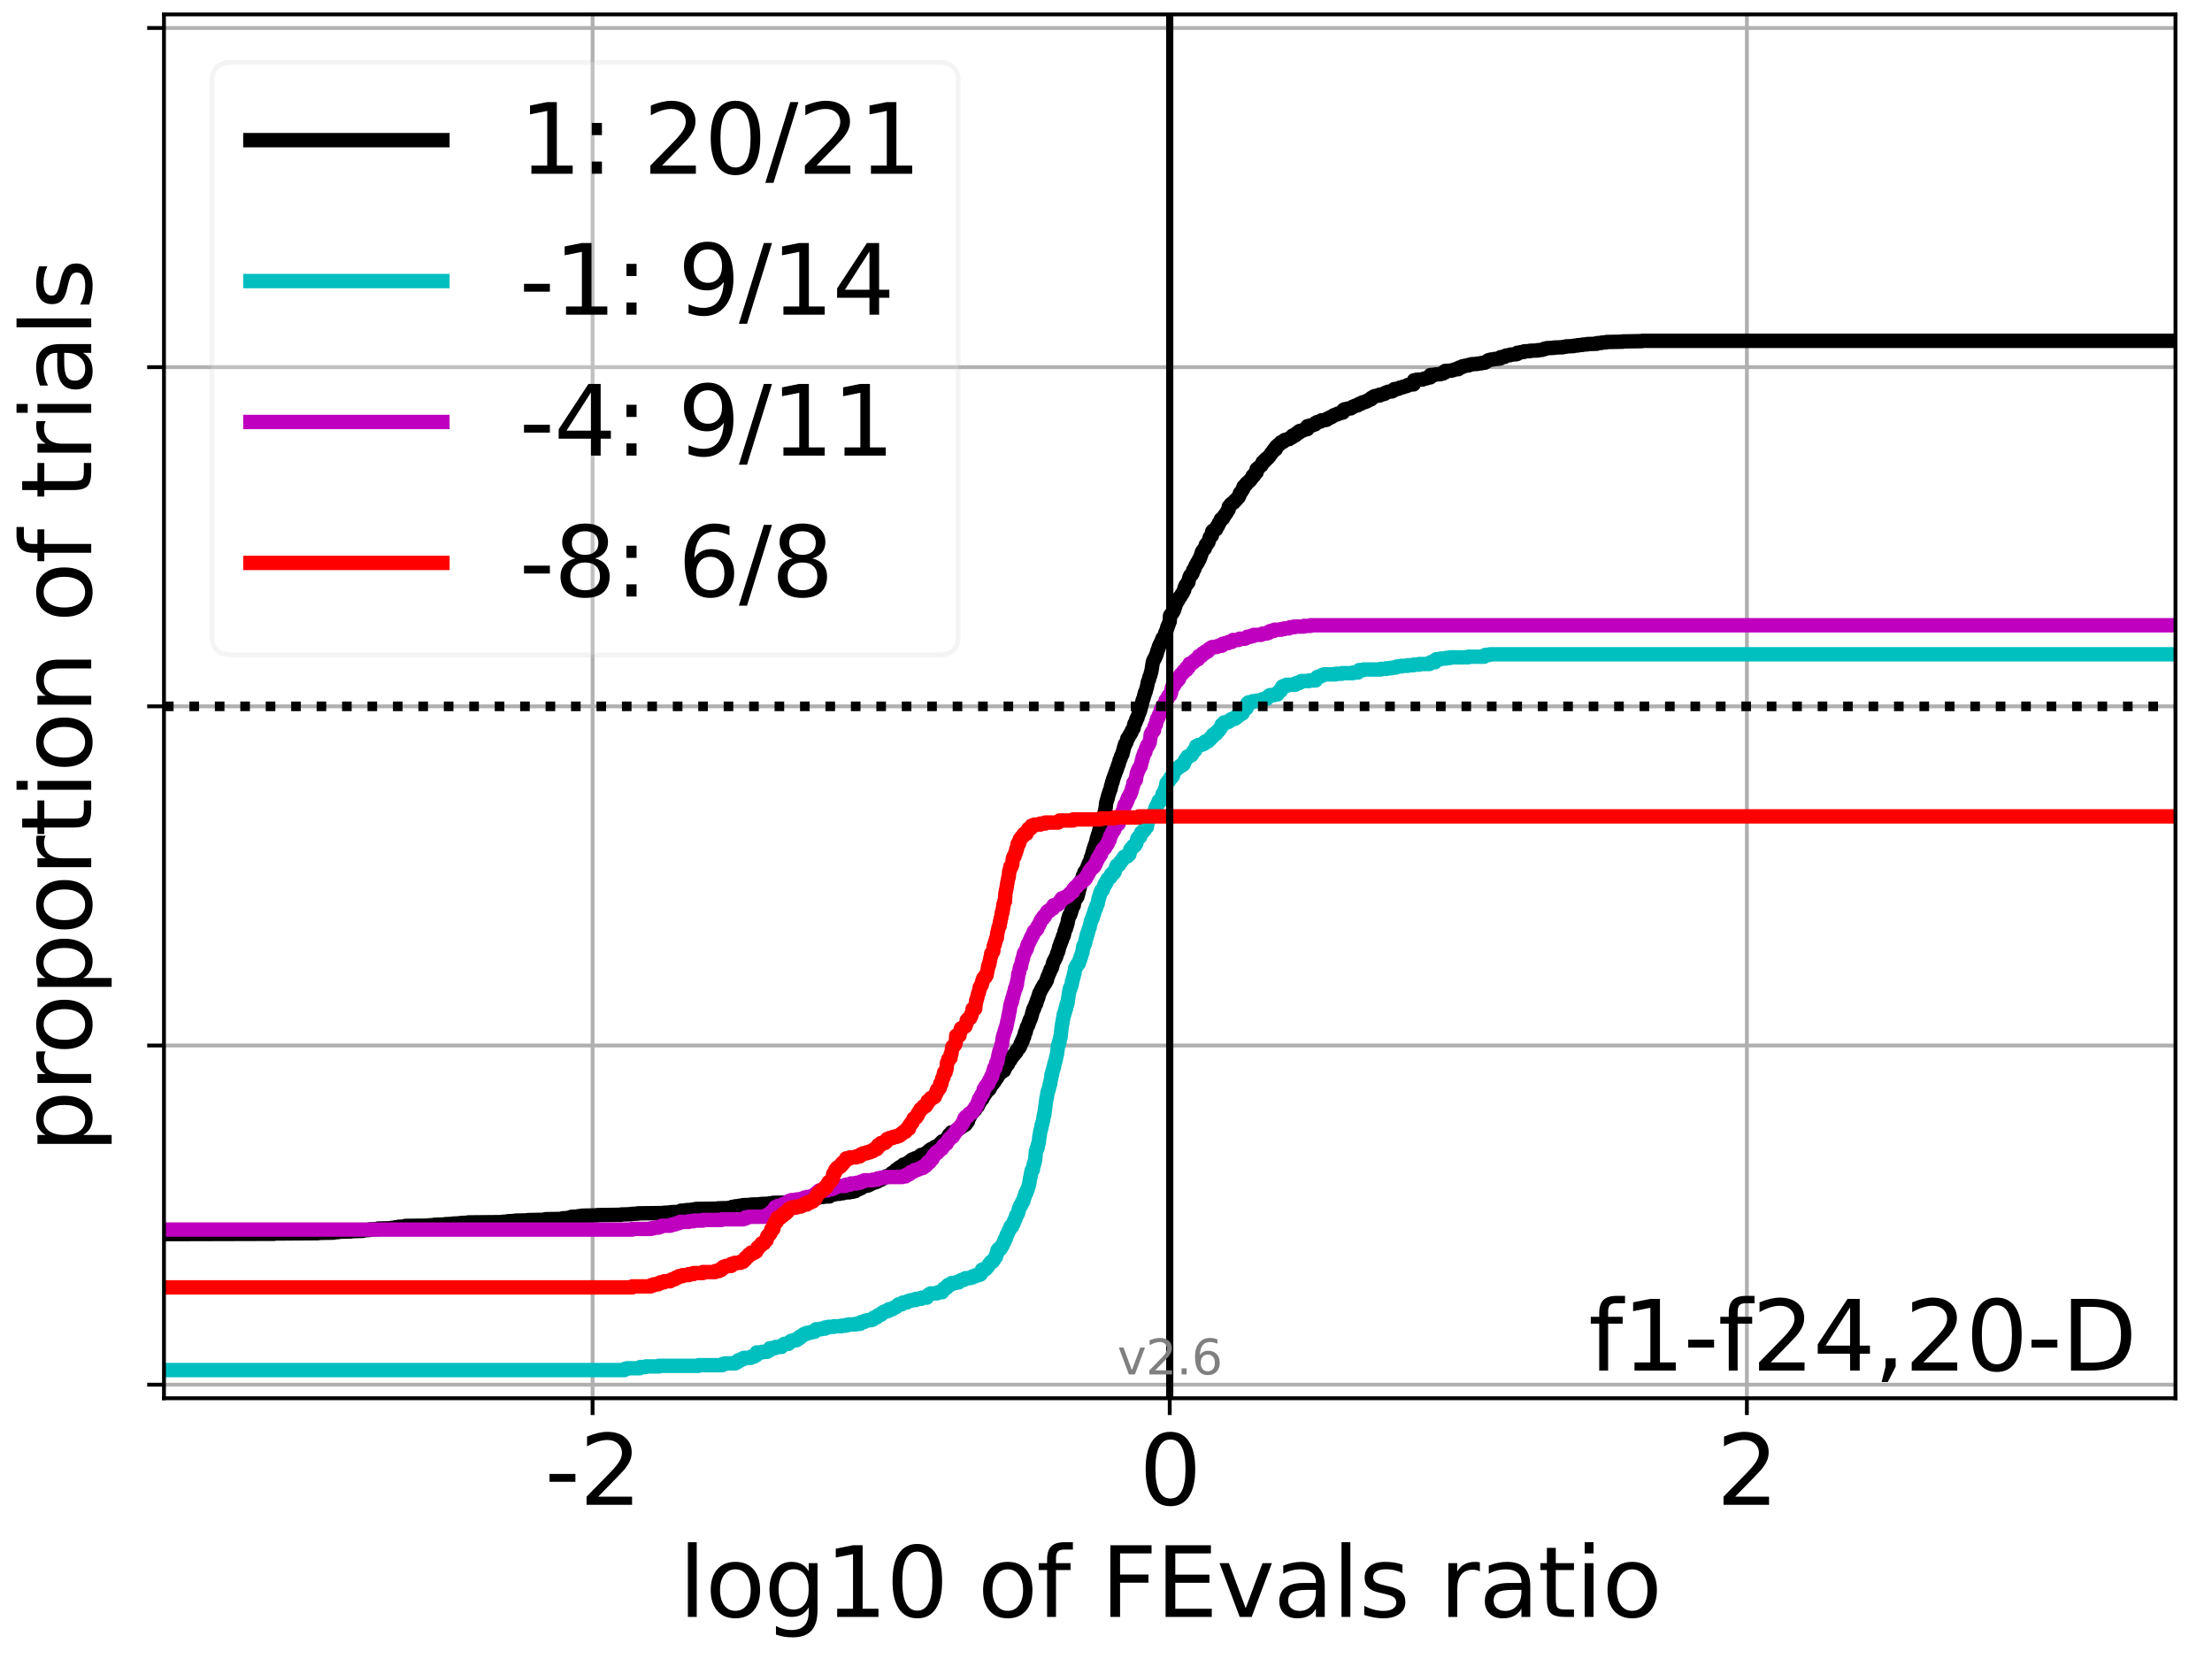 <?xml version="1.0" encoding="utf-8" standalone="no"?>
<!DOCTYPE svg PUBLIC "-//W3C//DTD SVG 1.1//EN"
  "http://www.w3.org/Graphics/SVG/1.1/DTD/svg11.dtd">
<svg xmlns:xlink="http://www.w3.org/1999/xlink" width="460.8pt" height="345.6pt" viewBox="0 0 460.8 345.6" xmlns="http://www.w3.org/2000/svg" version="1.1">
 <defs>
  <style type="text/css">*{stroke-linejoin: round; stroke-linecap: butt}</style>
 </defs>
 <g id="figure_1">
  <g id="patch_1">
   <path d="M 0 345.6 
L 460.8 345.6 
L 460.8 0 
L 0 0 
z
" style="fill: #ffffff"/>
  </g>
  <g id="axes_1">
   <g id="patch_2">
    <path d="M 34.16 291.28 
L 453.192 291.28 
L 453.192 3 
L 34.16 3 
z
" style="fill: #ffffff"/>
   </g>
   <g id="matplotlib.axis_1">
    <g id="xtick_1">
     <g id="line2d_1">
      <path d="M 123.445 291.28 
L 123.445 3 
" clip-path="url(#p398251050f)" style="fill: none; stroke: #b0b0b0; stroke-width: 0.8; stroke-linecap: square"/>
     </g>
     <g id="line2d_2">
      <defs>
       <path id="m8c9c2aea18" d="M 0 0 
L 0 3.5 
" style="stroke: #000000; stroke-width: 0.8"/>
      </defs>
      <g>
       <use xlink:href="#m8c9c2aea18" x="123.445" y="291.28" style="stroke: #000000; stroke-width: 0.8"/>
      </g>
     </g>
     <g id="text_1">
      <!-- -2 -->
      <g transform="translate(113.475 313.477)scale(0.2 -0.2)">
       <defs>
        <path id="DejaVuSans-2d" d="M 313 2009 
L 1997 2009 
L 1997 1497 
L 313 1497 
L 313 2009 
z
" transform="scale(0.016)"/>
        <path id="DejaVuSans-32" d="M 1228 531 
L 3431 531 
L 3431 0 
L 469 0 
L 469 531 
Q 828 903 1448 1529 
Q 2069 2156 2228 2338 
Q 2531 2678 2651 2914 
Q 2772 3150 2772 3378 
Q 2772 3750 2511 3984 
Q 2250 4219 1831 4219 
Q 1534 4219 1204 4116 
Q 875 4013 500 3803 
L 500 4441 
Q 881 4594 1212 4672 
Q 1544 4750 1819 4750 
Q 2544 4750 2975 4387 
Q 3406 4025 3406 3419 
Q 3406 3131 3298 2873 
Q 3191 2616 2906 2266 
Q 2828 2175 2409 1742 
Q 1991 1309 1228 531 
z
" transform="scale(0.016)"/>
       </defs>
       <use xlink:href="#DejaVuSans-2d"/>
       <use xlink:href="#DejaVuSans-32" x="36.084"/>
      </g>
     </g>
    </g>
    <g id="xtick_2">
     <g id="line2d_3">
      <path d="M 243.676 291.28 
L 243.676 3 
" clip-path="url(#p398251050f)" style="fill: none; stroke: #b0b0b0; stroke-width: 0.8; stroke-linecap: square"/>
     </g>
     <g id="line2d_4">
      <g>
       <use xlink:href="#m8c9c2aea18" x="243.676" y="291.28" style="stroke: #000000; stroke-width: 0.8"/>
      </g>
     </g>
     <g id="text_2">
      <!-- 0 -->
      <g transform="translate(237.314 313.477)scale(0.2 -0.2)">
       <defs>
        <path id="DejaVuSans-30" d="M 2034 4250 
Q 1547 4250 1301 3770 
Q 1056 3291 1056 2328 
Q 1056 1369 1301 889 
Q 1547 409 2034 409 
Q 2525 409 2770 889 
Q 3016 1369 3016 2328 
Q 3016 3291 2770 3770 
Q 2525 4250 2034 4250 
z
M 2034 4750 
Q 2819 4750 3233 4129 
Q 3647 3509 3647 2328 
Q 3647 1150 3233 529 
Q 2819 -91 2034 -91 
Q 1250 -91 836 529 
Q 422 1150 422 2328 
Q 422 3509 836 4129 
Q 1250 4750 2034 4750 
z
" transform="scale(0.016)"/>
       </defs>
       <use xlink:href="#DejaVuSans-30"/>
      </g>
     </g>
    </g>
    <g id="xtick_3">
     <g id="line2d_5">
      <path d="M 363.907 291.28 
L 363.907 3 
" clip-path="url(#p398251050f)" style="fill: none; stroke: #b0b0b0; stroke-width: 0.8; stroke-linecap: square"/>
     </g>
     <g id="line2d_6">
      <g>
       <use xlink:href="#m8c9c2aea18" x="363.907" y="291.28" style="stroke: #000000; stroke-width: 0.8"/>
      </g>
     </g>
     <g id="text_3">
      <!-- 2 -->
      <g transform="translate(357.544 313.477)scale(0.2 -0.2)">
       <use xlink:href="#DejaVuSans-32"/>
      </g>
     </g>
    </g>
    <g id="text_4">
     <!-- log10 of FEvals ratio -->
     <g transform="translate(141.371 336.833)scale(0.2 -0.2)">
      <defs>
       <path id="DejaVuSans-6c" d="M 603 4863 
L 1178 4863 
L 1178 0 
L 603 0 
L 603 4863 
z
" transform="scale(0.016)"/>
       <path id="DejaVuSans-6f" d="M 1959 3097 
Q 1497 3097 1228 2736 
Q 959 2375 959 1747 
Q 959 1119 1226 758 
Q 1494 397 1959 397 
Q 2419 397 2687 759 
Q 2956 1122 2956 1747 
Q 2956 2369 2687 2733 
Q 2419 3097 1959 3097 
z
M 1959 3584 
Q 2709 3584 3137 3096 
Q 3566 2609 3566 1747 
Q 3566 888 3137 398 
Q 2709 -91 1959 -91 
Q 1206 -91 779 398 
Q 353 888 353 1747 
Q 353 2609 779 3096 
Q 1206 3584 1959 3584 
z
" transform="scale(0.016)"/>
       <path id="DejaVuSans-67" d="M 2906 1791 
Q 2906 2416 2648 2759 
Q 2391 3103 1925 3103 
Q 1463 3103 1205 2759 
Q 947 2416 947 1791 
Q 947 1169 1205 825 
Q 1463 481 1925 481 
Q 2391 481 2648 825 
Q 2906 1169 2906 1791 
z
M 3481 434 
Q 3481 -459 3084 -895 
Q 2688 -1331 1869 -1331 
Q 1566 -1331 1297 -1286 
Q 1028 -1241 775 -1147 
L 775 -588 
Q 1028 -725 1275 -790 
Q 1522 -856 1778 -856 
Q 2344 -856 2625 -561 
Q 2906 -266 2906 331 
L 2906 616 
Q 2728 306 2450 153 
Q 2172 0 1784 0 
Q 1141 0 747 490 
Q 353 981 353 1791 
Q 353 2603 747 3093 
Q 1141 3584 1784 3584 
Q 2172 3584 2450 3431 
Q 2728 3278 2906 2969 
L 2906 3500 
L 3481 3500 
L 3481 434 
z
" transform="scale(0.016)"/>
       <path id="DejaVuSans-31" d="M 794 531 
L 1825 531 
L 1825 4091 
L 703 3866 
L 703 4441 
L 1819 4666 
L 2450 4666 
L 2450 531 
L 3481 531 
L 3481 0 
L 794 0 
L 794 531 
z
" transform="scale(0.016)"/>
       <path id="DejaVuSans-20" transform="scale(0.016)"/>
       <path id="DejaVuSans-66" d="M 2375 4863 
L 2375 4384 
L 1825 4384 
Q 1516 4384 1395 4259 
Q 1275 4134 1275 3809 
L 1275 3500 
L 2222 3500 
L 2222 3053 
L 1275 3053 
L 1275 0 
L 697 0 
L 697 3053 
L 147 3053 
L 147 3500 
L 697 3500 
L 697 3744 
Q 697 4328 969 4595 
Q 1241 4863 1831 4863 
L 2375 4863 
z
" transform="scale(0.016)"/>
       <path id="DejaVuSans-46" d="M 628 4666 
L 3309 4666 
L 3309 4134 
L 1259 4134 
L 1259 2759 
L 3109 2759 
L 3109 2228 
L 1259 2228 
L 1259 0 
L 628 0 
L 628 4666 
z
" transform="scale(0.016)"/>
       <path id="DejaVuSans-45" d="M 628 4666 
L 3578 4666 
L 3578 4134 
L 1259 4134 
L 1259 2753 
L 3481 2753 
L 3481 2222 
L 1259 2222 
L 1259 531 
L 3634 531 
L 3634 0 
L 628 0 
L 628 4666 
z
" transform="scale(0.016)"/>
       <path id="DejaVuSans-76" d="M 191 3500 
L 800 3500 
L 1894 563 
L 2988 3500 
L 3597 3500 
L 2284 0 
L 1503 0 
L 191 3500 
z
" transform="scale(0.016)"/>
       <path id="DejaVuSans-61" d="M 2194 1759 
Q 1497 1759 1228 1600 
Q 959 1441 959 1056 
Q 959 750 1161 570 
Q 1363 391 1709 391 
Q 2188 391 2477 730 
Q 2766 1069 2766 1631 
L 2766 1759 
L 2194 1759 
z
M 3341 1997 
L 3341 0 
L 2766 0 
L 2766 531 
Q 2569 213 2275 61 
Q 1981 -91 1556 -91 
Q 1019 -91 701 211 
Q 384 513 384 1019 
Q 384 1609 779 1909 
Q 1175 2209 1959 2209 
L 2766 2209 
L 2766 2266 
Q 2766 2663 2505 2880 
Q 2244 3097 1772 3097 
Q 1472 3097 1187 3025 
Q 903 2953 641 2809 
L 641 3341 
Q 956 3463 1253 3523 
Q 1550 3584 1831 3584 
Q 2591 3584 2966 3190 
Q 3341 2797 3341 1997 
z
" transform="scale(0.016)"/>
       <path id="DejaVuSans-73" d="M 2834 3397 
L 2834 2853 
Q 2591 2978 2328 3040 
Q 2066 3103 1784 3103 
Q 1356 3103 1142 2972 
Q 928 2841 928 2578 
Q 928 2378 1081 2264 
Q 1234 2150 1697 2047 
L 1894 2003 
Q 2506 1872 2764 1633 
Q 3022 1394 3022 966 
Q 3022 478 2636 193 
Q 2250 -91 1575 -91 
Q 1294 -91 989 -36 
Q 684 19 347 128 
L 347 722 
Q 666 556 975 473 
Q 1284 391 1588 391 
Q 1994 391 2212 530 
Q 2431 669 2431 922 
Q 2431 1156 2273 1281 
Q 2116 1406 1581 1522 
L 1381 1569 
Q 847 1681 609 1914 
Q 372 2147 372 2553 
Q 372 3047 722 3315 
Q 1072 3584 1716 3584 
Q 2034 3584 2315 3537 
Q 2597 3491 2834 3397 
z
" transform="scale(0.016)"/>
       <path id="DejaVuSans-72" d="M 2631 2963 
Q 2534 3019 2420 3045 
Q 2306 3072 2169 3072 
Q 1681 3072 1420 2755 
Q 1159 2438 1159 1844 
L 1159 0 
L 581 0 
L 581 3500 
L 1159 3500 
L 1159 2956 
Q 1341 3275 1631 3429 
Q 1922 3584 2338 3584 
Q 2397 3584 2469 3576 
Q 2541 3569 2628 3553 
L 2631 2963 
z
" transform="scale(0.016)"/>
       <path id="DejaVuSans-74" d="M 1172 4494 
L 1172 3500 
L 2356 3500 
L 2356 3053 
L 1172 3053 
L 1172 1153 
Q 1172 725 1289 603 
Q 1406 481 1766 481 
L 2356 481 
L 2356 0 
L 1766 0 
Q 1100 0 847 248 
Q 594 497 594 1153 
L 594 3053 
L 172 3053 
L 172 3500 
L 594 3500 
L 594 4494 
L 1172 4494 
z
" transform="scale(0.016)"/>
       <path id="DejaVuSans-69" d="M 603 3500 
L 1178 3500 
L 1178 0 
L 603 0 
L 603 3500 
z
M 603 4863 
L 1178 4863 
L 1178 4134 
L 603 4134 
L 603 4863 
z
" transform="scale(0.016)"/>
      </defs>
      <use xlink:href="#DejaVuSans-6c"/>
      <use xlink:href="#DejaVuSans-6f" x="27.783"/>
      <use xlink:href="#DejaVuSans-67" x="88.965"/>
      <use xlink:href="#DejaVuSans-31" x="152.441"/>
      <use xlink:href="#DejaVuSans-30" x="216.064"/>
      <use xlink:href="#DejaVuSans-20" x="279.688"/>
      <use xlink:href="#DejaVuSans-6f" x="311.475"/>
      <use xlink:href="#DejaVuSans-66" x="372.656"/>
      <use xlink:href="#DejaVuSans-20" x="407.861"/>
      <use xlink:href="#DejaVuSans-46" x="439.648"/>
      <use xlink:href="#DejaVuSans-45" x="497.168"/>
      <use xlink:href="#DejaVuSans-76" x="560.352"/>
      <use xlink:href="#DejaVuSans-61" x="619.531"/>
      <use xlink:href="#DejaVuSans-6c" x="680.811"/>
      <use xlink:href="#DejaVuSans-73" x="708.594"/>
      <use xlink:href="#DejaVuSans-20" x="760.693"/>
      <use xlink:href="#DejaVuSans-72" x="792.48"/>
      <use xlink:href="#DejaVuSans-61" x="833.594"/>
      <use xlink:href="#DejaVuSans-74" x="894.873"/>
      <use xlink:href="#DejaVuSans-69" x="934.082"/>
      <use xlink:href="#DejaVuSans-6f" x="961.865"/>
     </g>
    </g>
   </g>
   <g id="matplotlib.axis_2">
    <g id="ytick_1">
     <g id="line2d_7">
      <path d="M 34.16 288.454 
L 453.192 288.454 
" clip-path="url(#p398251050f)" style="fill: none; stroke: #b0b0b0; stroke-width: 0.8; stroke-linecap: square"/>
     </g>
     <g id="line2d_8">
      <defs>
       <path id="m05b0f3a951" d="M 0 0 
L -3.5 0 
" style="stroke: #000000; stroke-width: 0.8"/>
      </defs>
      <g>
       <use xlink:href="#m05b0f3a951" x="34.16" y="288.454" style="stroke: #000000; stroke-width: 0.8"/>
      </g>
     </g>
    </g>
    <g id="ytick_2">
     <g id="line2d_9">
      <path d="M 34.16 217.797 
L 453.192 217.797 
" clip-path="url(#p398251050f)" style="fill: none; stroke: #b0b0b0; stroke-width: 0.8; stroke-linecap: square"/>
     </g>
     <g id="line2d_10">
      <g>
       <use xlink:href="#m05b0f3a951" x="34.16" y="217.797" style="stroke: #000000; stroke-width: 0.8"/>
      </g>
     </g>
    </g>
    <g id="ytick_3">
     <g id="line2d_11">
      <path d="M 34.16 147.14 
L 453.192 147.14 
" clip-path="url(#p398251050f)" style="fill: none; stroke: #b0b0b0; stroke-width: 0.8; stroke-linecap: square"/>
     </g>
     <g id="line2d_12">
      <g>
       <use xlink:href="#m05b0f3a951" x="34.16" y="147.14" style="stroke: #000000; stroke-width: 0.8"/>
      </g>
     </g>
    </g>
    <g id="ytick_4">
     <g id="line2d_13">
      <path d="M 34.16 76.483 
L 453.192 76.483 
" clip-path="url(#p398251050f)" style="fill: none; stroke: #b0b0b0; stroke-width: 0.8; stroke-linecap: square"/>
     </g>
     <g id="line2d_14">
      <g>
       <use xlink:href="#m05b0f3a951" x="34.16" y="76.483" style="stroke: #000000; stroke-width: 0.8"/>
      </g>
     </g>
    </g>
    <g id="ytick_5">
     <g id="line2d_15">
      <path d="M 34.16 5.826 
L 453.192 5.826 
" clip-path="url(#p398251050f)" style="fill: none; stroke: #b0b0b0; stroke-width: 0.8; stroke-linecap: square"/>
     </g>
     <g id="line2d_16">
      <g>
       <use xlink:href="#m05b0f3a951" x="34.16" y="5.826" style="stroke: #000000; stroke-width: 0.8"/>
      </g>
     </g>
    </g>
    <g id="text_5">
     <!-- proportion of trials -->
     <g transform="translate(19.001 240.146)rotate(-90)scale(0.2 -0.2)">
      <defs>
       <path id="DejaVuSans-70" d="M 1159 525 
L 1159 -1331 
L 581 -1331 
L 581 3500 
L 1159 3500 
L 1159 2969 
Q 1341 3281 1617 3432 
Q 1894 3584 2278 3584 
Q 2916 3584 3314 3078 
Q 3713 2572 3713 1747 
Q 3713 922 3314 415 
Q 2916 -91 2278 -91 
Q 1894 -91 1617 61 
Q 1341 213 1159 525 
z
M 3116 1747 
Q 3116 2381 2855 2742 
Q 2594 3103 2138 3103 
Q 1681 3103 1420 2742 
Q 1159 2381 1159 1747 
Q 1159 1113 1420 752 
Q 1681 391 2138 391 
Q 2594 391 2855 752 
Q 3116 1113 3116 1747 
z
" transform="scale(0.016)"/>
       <path id="DejaVuSans-6e" d="M 3513 2113 
L 3513 0 
L 2938 0 
L 2938 2094 
Q 2938 2591 2744 2837 
Q 2550 3084 2163 3084 
Q 1697 3084 1428 2787 
Q 1159 2491 1159 1978 
L 1159 0 
L 581 0 
L 581 3500 
L 1159 3500 
L 1159 2956 
Q 1366 3272 1645 3428 
Q 1925 3584 2291 3584 
Q 2894 3584 3203 3211 
Q 3513 2838 3513 2113 
z
" transform="scale(0.016)"/>
      </defs>
      <use xlink:href="#DejaVuSans-70"/>
      <use xlink:href="#DejaVuSans-72" x="63.477"/>
      <use xlink:href="#DejaVuSans-6f" x="102.34"/>
      <use xlink:href="#DejaVuSans-70" x="163.521"/>
      <use xlink:href="#DejaVuSans-6f" x="226.998"/>
      <use xlink:href="#DejaVuSans-72" x="288.18"/>
      <use xlink:href="#DejaVuSans-74" x="329.293"/>
      <use xlink:href="#DejaVuSans-69" x="368.502"/>
      <use xlink:href="#DejaVuSans-6f" x="396.285"/>
      <use xlink:href="#DejaVuSans-6e" x="457.467"/>
      <use xlink:href="#DejaVuSans-20" x="520.846"/>
      <use xlink:href="#DejaVuSans-6f" x="552.633"/>
      <use xlink:href="#DejaVuSans-66" x="613.814"/>
      <use xlink:href="#DejaVuSans-20" x="649.02"/>
      <use xlink:href="#DejaVuSans-74" x="680.807"/>
      <use xlink:href="#DejaVuSans-72" x="720.016"/>
      <use xlink:href="#DejaVuSans-69" x="761.129"/>
      <use xlink:href="#DejaVuSans-61" x="788.912"/>
      <use xlink:href="#DejaVuSans-6c" x="850.191"/>
      <use xlink:href="#DejaVuSans-73" x="877.975"/>
     </g>
    </g>
   </g>
   <g id="line2d_17">
    <path d="M 34.16 257.085 
L 57.085 257.024 
L 57.085 256.963 
L 66.222 256.902 
L 66.222 256.841 
L 69.538 256.78 
L 69.538 256.719 
L 70.504 256.658 
L 70.504 256.597 
L 73.119 256.536 
L 73.119 256.475 
L 75.577 256.414 
L 75.671 256.293 
L 77.002 256.232 
L 77.004 256.11 
L 78.675 256.049 
L 78.753 255.927 
L 81.51 255.866 
L 81.51 255.805 
L 82.284 255.744 
L 82.284 255.684 
L 83.021 255.623 
L 83.021 255.562 
L 84.448 255.501 
L 84.46 255.379 
L 89.454 255.318 
L 89.454 255.257 
L 90.571 255.196 
L 90.571 255.135 
L 92.799 255.074 
L 92.799 255.014 
L 94.418 254.953 
L 94.418 254.892 
L 96.008 254.831 
L 96.008 254.77 
L 97.569 254.709 
L 97.569 254.648 
L 104.728 254.587 
L 104.728 254.526 
L 105.844 254.465 
L 105.844 254.404 
L 107.271 254.344 
L 107.271 254.283 
L 110.022 254.222 
L 110.022 254.161 
L 113.57 254.1 
L 113.629 253.978 
L 117.181 253.917 
L 117.238 253.795 
L 118.399 253.734 
L 118.399 253.673 
L 118.979 253.613 
L 119.014 253.491 
L 120.406 253.43 
L 120.406 253.369 
L 121.24 253.308 
L 121.24 253.247 
L 124.409 253.186 
L 124.409 253.125 
L 129.373 253.064 
L 129.373 253.003 
L 131.467 252.943 
L 131.467 252.882 
L 132.882 252.821 
L 132.882 252.76 
L 138.342 252.699 
L 138.342 252.638 
L 139.769 252.577 
L 139.769 252.516 
L 141.549 252.455 
L 141.549 252.394 
L 141.819 252.333 
L 141.841 252.212 
L 142.973 252.151 
L 142.973 252.09 
L 144.268 252.029 
L 144.268 251.968 
L 144.976 251.907 
L 144.976 251.846 
L 149.551 251.785 
L 149.551 251.724 
L 151.914 251.663 
L 151.914 251.603 
L 152.452 251.542 
L 152.53 251.42 
L 153.16 251.359 
L 153.16 251.298 
L 154.073 251.237 
L 154.073 251.176 
L 154.781 251.115 
L 154.781 251.054 
L 156.448 250.993 
L 156.448 250.932 
L 158.488 250.872 
L 158.488 250.811 
L 160.331 250.75 
L 160.331 250.689 
L 161.079 250.628 
L 161.079 250.567 
L 164.03 250.506 
L 164.03 250.445 
L 164.587 250.384 
L 164.587 250.323 
L 165.276 250.262 
L 165.295 250.141 
L 165.885 250.08 
L 165.95 249.958 
L 166.897 249.897 
L 166.897 249.836 
L 168.564 249.775 
L 168.634 249.653 
L 169.053 249.592 
L 169.053 249.532 
L 170.592 249.471 
L 170.592 249.41 
L 171.473 249.349 
L 171.473 249.288 
L 172.807 249.227 
L 172.807 249.166 
L 172.975 249.105 
L 173.02 248.862 
L 173.919 248.801 
L 173.919 248.74 
L 174.897 248.679 
L 174.897 248.618 
L 175.661 248.557 
L 175.689 248.435 
L 176.982 248.374 
L 176.982 248.313 
L 177.692 248.252 
L 177.692 248.191 
L 178.188 248.131 
L 178.268 248.009 
L 178.448 247.948 
L 178.514 247.826 
L 178.859 247.765 
L 178.913 247.582 
L 179.405 247.521 
L 179.405 247.461 
L 179.556 247.4 
L 179.581 247.278 
L 179.732 247.217 
L 179.732 247.156 
L 180.19 247.095 
L 180.19 247.034 
L 180.808 246.973 
L 180.898 246.851 
L 181.207 246.791 
L 181.297 246.669 
L 181.495 246.608 
L 181.495 246.547 
L 181.809 246.486 
L 181.809 246.425 
L 182.13 246.364 
L 182.13 246.303 
L 182.546 246.242 
L 182.572 246.121 
L 182.928 246.06 
L 182.928 245.999 
L 183.121 245.938 
L 183.218 245.816 
L 183.581 245.755 
L 183.581 245.694 
L 183.759 245.633 
L 183.759 245.511 
L 184.097 245.45 
L 184.097 245.39 
L 184.361 245.329 
L 184.452 245.207 
L 184.569 245.146 
L 184.628 245.024 
L 185.346 244.963 
L 185.45 244.841 
L 185.512 244.78 
L 185.568 244.659 
L 185.632 244.598 
L 185.728 244.415 
L 185.979 244.354 
L 186.018 244.232 
L 186.423 244.171 
L 186.423 244.11 
L 186.542 244.05 
L 186.653 243.684 
L 187.026 243.623 
L 187.067 243.501 
L 187.184 243.44 
L 187.255 243.258 
L 187.479 243.197 
L 187.54 243.075 
L 187.92 243.014 
L 188.024 242.77 
L 188.197 242.709 
L 188.236 242.588 
L 188.627 242.527 
L 188.627 242.466 
L 188.952 242.405 
L 188.996 242.283 
L 189.251 242.222 
L 189.267 242.1 
L 189.484 242.039 
L 189.484 241.979 
L 189.641 241.918 
L 189.75 241.735 
L 189.941 241.674 
L 190 241.552 
L 190.33 241.491 
L 190.33 241.43 
L 190.598 241.369 
L 190.598 241.309 
L 191.233 241.248 
L 191.242 241.126 
L 191.38 241.065 
L 191.38 241.004 
L 191.557 240.943 
L 191.627 240.821 
L 191.726 240.76 
L 191.726 240.699 
L 191.934 240.639 
L 191.934 240.578 
L 192.529 240.517 
L 192.535 240.395 
L 192.831 240.334 
L 192.87 240.212 
L 193.057 240.151 
L 193.15 240.029 
L 193.339 239.968 
L 193.357 239.847 
L 193.539 239.786 
L 193.629 239.603 
L 193.811 239.542 
L 193.811 239.481 
L 193.999 239.42 
L 193.999 239.359 
L 194.387 239.298 
L 194.413 239.177 
L 194.679 239.116 
L 194.717 238.933 
L 195.074 238.872 
L 195.164 238.75 
L 195.453 238.689 
L 195.55 238.568 
L 195.648 238.507 
L 195.72 238.324 
L 195.877 238.263 
L 195.93 238.141 
L 196.091 238.08 
L 196.166 237.898 
L 196.273 237.837 
L 196.273 237.776 
L 196.693 237.715 
L 196.693 237.654 
L 196.945 237.593 
L 197.039 237.349 
L 197.23 237.288 
L 197.326 237.045 
L 197.489 236.984 
L 197.552 236.679 
L 197.641 236.618 
L 197.728 236.375 
L 198.001 236.314 
L 198.016 236.192 
L 198.157 236.131 
L 198.193 235.887 
L 198.933 235.827 
L 198.933 235.766 
L 199.124 235.705 
L 199.213 235.461 
L 199.462 235.4 
L 199.462 235.339 
L 199.642 235.278 
L 199.697 235.096 
L 199.946 235.035 
L 199.946 234.974 
L 200.174 234.913 
L 200.278 234.791 
L 200.382 234.73 
L 200.382 234.669 
L 200.608 234.608 
L 200.702 234.365 
L 201.129 234.304 
L 201.208 234.121 
L 201.282 234.06 
L 201.327 233.877 
L 201.478 233.816 
L 201.547 233.695 
L 201.636 233.634 
L 201.727 232.964 
L 201.782 232.903 
L 201.782 232.842 
L 201.96 232.781 
L 202.069 232.537 
L 202.104 232.476 
L 202.194 232.172 
L 202.245 232.111 
L 202.344 231.928 
L 202.529 231.867 
L 202.554 231.685 
L 202.711 231.624 
L 202.756 231.441 
L 202.962 231.38 
L 203.008 231.258 
L 203.15 231.197 
L 203.23 230.893 
L 203.31 230.832 
L 203.343 230.71 
L 203.478 230.649 
L 203.563 230.527 
L 203.683 230.466 
L 203.79 230.04 
L 203.893 229.979 
L 203.988 229.857 
L 204.018 229.796 
L 204.115 229.553 
L 204.186 229.492 
L 204.294 229.248 
L 204.346 229.187 
L 204.408 229.005 
L 204.631 228.944 
L 204.739 228.395 
L 204.796 228.334 
L 204.796 228.274 
L 205.037 228.213 
L 205.132 227.969 
L 205.228 227.908 
L 205.318 227.725 
L 205.405 227.664 
L 205.499 227.421 
L 205.634 227.36 
L 205.739 227.177 
L 205.759 227.116 
L 205.847 226.994 
L 206.101 226.934 
L 206.162 226.69 
L 206.236 226.629 
L 206.303 226.507 
L 206.367 226.446 
L 206.467 226.203 
L 206.506 226.142 
L 206.576 225.959 
L 206.73 225.898 
L 206.737 225.776 
L 206.868 225.715 
L 206.968 225.472 
L 207.123 225.411 
L 207.185 225.228 
L 207.25 225.167 
L 207.336 225.045 
L 207.386 224.984 
L 207.483 224.619 
L 207.689 224.558 
L 207.779 224.253 
L 207.929 224.193 
L 208.022 223.949 
L 208.062 223.888 
L 208.074 223.766 
L 208.223 223.705 
L 208.223 223.644 
L 208.382 223.583 
L 208.455 223.462 
L 208.548 223.401 
L 208.548 223.34 
L 208.753 223.279 
L 208.845 223.096 
L 209.168 223.035 
L 209.216 222.731 
L 209.302 222.67 
L 209.387 222.365 
L 209.526 222.304 
L 209.621 222.061 
L 209.661 222 
L 209.765 221.756 
L 209.975 221.695 
L 210.051 221.33 
L 210.145 221.269 
L 210.174 221.086 
L 210.337 221.025 
L 210.363 220.903 
L 210.484 220.842 
L 210.592 220.538 
L 210.607 220.477 
L 210.701 220.294 
L 210.867 220.233 
L 210.969 219.99 
L 211.062 219.929 
L 211.151 219.807 
L 211.262 219.746 
L 211.323 219.563 
L 211.449 219.502 
L 211.556 219.259 
L 211.715 219.198 
L 211.789 218.832 
L 211.879 218.771 
L 211.95 218.65 
L 212.06 218.589 
L 212.14 218.406 
L 212.312 218.345 
L 212.386 218.041 
L 212.519 217.98 
L 212.61 217.431 
L 212.759 217.37 
L 212.866 216.883 
L 213.039 216.822 
L 213.133 216.274 
L 213.233 216.213 
L 213.287 216.03 
L 213.345 216.03 
L 213.345 215.97 
L 213.455 215.36 
L 213.464 215.3 
L 213.545 215.056 
L 213.678 214.995 
L 213.762 214.508 
L 213.8 214.447 
L 213.91 213.959 
L 214.004 213.899 
L 214.077 213.716 
L 214.155 213.655 
L 214.229 213.289 
L 214.313 213.229 
L 214.366 212.863 
L 214.448 212.802 
L 214.523 212.437 
L 214.655 212.376 
L 214.756 212.01 
L 214.799 211.949 
L 214.903 211.584 
L 214.943 211.523 
L 215.043 210.975 
L 215.085 210.914 
L 215.173 210.548 
L 215.205 210.488 
L 215.259 210.244 
L 215.404 210.183 
L 215.467 209.818 
L 215.529 209.757 
L 215.628 209.513 
L 215.666 209.452 
L 215.734 209.147 
L 215.861 209.087 
L 215.96 208.538 
L 216.03 208.477 
L 216.064 208.234 
L 216.152 208.173 
L 216.221 207.868 
L 216.297 207.807 
L 216.357 207.381 
L 216.419 207.32 
L 216.519 206.894 
L 216.546 206.833 
L 216.656 206.711 
L 216.689 206.65 
L 216.782 206.406 
L 216.824 206.346 
L 216.922 206.102 
L 216.99 206.041 
L 217.088 205.797 
L 217.153 205.736 
L 217.26 205.554 
L 217.341 205.493 
L 217.426 205.188 
L 217.512 205.127 
L 217.612 204.945 
L 217.729 204.884 
L 217.825 204.64 
L 217.886 204.579 
L 217.981 204.214 
L 218.098 204.153 
L 218.174 203.665 
L 218.217 203.605 
L 218.291 203.361 
L 218.359 203.3 
L 218.457 202.995 
L 218.5 202.935 
L 218.594 202.63 
L 218.675 202.569 
L 218.766 202.265 
L 218.813 202.204 
L 218.84 201.96 
L 218.935 201.899 
L 219.031 201.716 
L 219.113 201.655 
L 219.217 201.29 
L 219.232 201.229 
L 219.334 200.742 
L 219.365 200.681 
L 219.44 200.376 
L 219.494 200.315 
L 219.571 200.133 
L 219.678 200.072 
L 219.784 199.706 
L 219.822 199.645 
L 219.872 199.524 
L 219.972 199.463 
L 220.079 199.097 
L 220.117 199.036 
L 220.225 198.61 
L 220.281 198.549 
L 220.34 198.366 
L 220.4 198.305 
L 220.51 197.879 
L 220.544 197.818 
L 220.639 197.27 
L 220.692 197.209 
L 220.801 196.843 
L 220.862 196.783 
L 220.942 196.417 
L 221.021 196.356 
L 221.125 195.93 
L 221.214 195.869 
L 221.321 195.503 
L 221.355 195.442 
L 221.448 195.016 
L 221.584 194.955 
L 221.692 194.468 
L 221.698 194.407 
L 221.802 193.92 
L 221.851 193.859 
L 221.934 193.554 
L 222.047 193.493 
L 222.155 192.884 
L 222.251 192.823 
L 222.36 192.336 
L 222.41 192.275 
L 222.49 191.544 
L 222.553 191.483 
L 222.661 190.996 
L 222.702 190.935 
L 222.749 190.691 
L 222.917 190.631 
L 223.003 190.265 
L 223.081 190.204 
L 223.19 189.778 
L 223.221 189.717 
L 223.323 189.29 
L 223.376 189.23 
L 223.465 188.864 
L 223.499 188.803 
L 223.54 188.681 
L 223.684 188.62 
L 223.793 187.829 
L 223.83 187.768 
L 223.93 187.585 
L 223.973 187.524 
L 224.054 187.341 
L 224.121 187.28 
L 224.169 187.098 
L 224.297 187.037 
L 224.386 186.854 
L 224.444 186.793 
L 224.517 186.428 
L 224.575 186.367 
L 224.644 185.94 
L 224.696 185.879 
L 224.787 185.331 
L 224.83 185.27 
L 224.933 184.905 
L 224.951 184.844 
L 225.041 184.357 
L 225.073 184.296 
L 225.177 183.93 
L 225.198 183.869 
L 225.309 183.26 
L 225.371 183.199 
L 225.479 182.956 
L 225.511 182.895 
L 225.585 182.468 
L 225.679 182.408 
L 225.786 182.103 
L 225.813 182.042 
L 225.914 181.677 
L 226.049 181.616 
L 226.067 181.494 
L 226.211 181.433 
L 226.305 181.189 
L 226.366 181.128 
L 226.474 180.763 
L 226.521 180.702 
L 226.622 180.337 
L 226.689 180.276 
L 226.753 180.032 
L 226.82 179.971 
L 226.908 179.667 
L 227.024 179.606 
L 227.129 179.362 
L 227.179 179.301 
L 227.275 178.631 
L 227.361 178.57 
L 227.465 178.144 
L 227.512 178.083 
L 227.617 177.596 
L 227.642 177.535 
L 227.742 177.169 
L 227.763 177.108 
L 227.84 176.804 
L 227.891 176.743 
L 227.999 176.316 
L 228.085 176.256 
L 228.161 175.89 
L 228.241 175.829 
L 228.33 175.342 
L 228.385 175.281 
L 228.485 174.672 
L 228.569 174.611 
L 228.678 174.063 
L 228.701 174.002 
L 228.806 173.697 
L 228.851 173.636 
L 228.944 173.21 
L 228.966 173.149 
L 229.066 172.723 
L 229.228 172.662 
L 229.335 172.418 
L 229.369 172.357 
L 229.464 171.992 
L 229.502 171.931 
L 229.597 171.383 
L 229.66 171.322 
L 229.751 170.956 
L 229.795 170.895 
L 229.893 170.103 
L 229.951 170.043 
L 230.06 169.494 
L 230.075 169.433 
L 230.17 169.007 
L 230.214 168.946 
L 230.323 168.276 
L 230.339 168.215 
L 230.428 167.241 
L 230.465 167.18 
L 230.571 166.814 
L 230.581 166.753 
L 230.669 166.388 
L 230.751 166.327 
L 230.829 165.779 
L 230.891 165.718 
L 230.989 165.292 
L 231.04 165.231 
L 231.147 164.804 
L 231.208 164.743 
L 231.318 164.378 
L 231.372 164.317 
L 231.456 163.708 
L 231.513 163.647 
L 231.619 163.221 
L 231.651 163.16 
L 231.679 162.916 
L 231.779 162.855 
L 231.876 162.307 
L 231.937 162.246 
L 232.038 161.88 
L 232.071 161.82 
L 232.178 161.515 
L 232.21 161.454 
L 232.314 161.089 
L 232.352 161.028 
L 232.433 160.784 
L 232.477 160.723 
L 232.555 160.419 
L 232.622 160.358 
L 232.716 160.053 
L 232.755 159.992 
L 232.865 159.566 
L 232.882 159.505 
L 232.948 159.322 
L 233.018 159.261 
L 233.127 158.835 
L 233.157 158.774 
L 233.236 158.348 
L 233.306 158.287 
L 233.411 158.104 
L 233.431 158.043 
L 233.535 157.556 
L 233.622 157.495 
L 233.702 157.19 
L 233.824 157.129 
L 233.896 156.642 
L 233.955 156.581 
L 234.065 156.094 
L 234.086 156.033 
L 234.186 155.607 
L 234.221 155.546 
L 234.299 155.302 
L 234.365 155.241 
L 234.377 154.998 
L 234.497 154.937 
L 234.604 154.693 
L 234.659 154.632 
L 234.766 154.206 
L 234.781 154.145 
L 234.847 153.84 
L 235.006 153.779 
L 235.08 153.536 
L 235.163 153.475 
L 235.237 153.231 
L 235.305 153.17 
L 235.406 152.927 
L 235.541 152.866 
L 235.631 152.622 
L 235.71 152.561 
L 235.782 152.196 
L 235.849 152.135 
L 235.949 151.952 
L 235.996 151.891 
L 236.073 151.769 
L 236.154 151.708 
L 236.262 150.977 
L 236.289 150.916 
L 236.346 150.734 
L 236.483 150.673 
L 236.556 150.368 
L 236.643 150.307 
L 236.724 149.82 
L 236.788 149.759 
L 236.801 149.637 
L 236.962 149.576 
L 237.066 149.089 
L 237.108 149.028 
L 237.199 148.663 
L 237.294 148.602 
L 237.394 148.175 
L 237.481 148.115 
L 237.59 147.688 
L 237.623 147.627 
L 237.731 147.079 
L 237.744 147.018 
L 237.85 146.714 
L 237.874 146.653 
L 237.976 146.105 
L 238.014 146.044 
L 238.117 145.678 
L 238.145 145.617 
L 238.254 145.313 
L 238.28 145.252 
L 238.372 144.825 
L 238.427 144.764 
L 238.515 144.277 
L 238.621 144.216 
L 238.721 143.79 
L 238.742 143.729 
L 238.845 143.364 
L 238.879 143.303 
L 238.979 142.815 
L 239.008 142.754 
L 239.119 142.084 
L 239.18 142.023 
L 239.283 141.658 
L 239.349 141.597 
L 239.444 141.049 
L 239.492 140.988 
L 239.59 140.744 
L 239.635 140.683 
L 239.746 140.135 
L 239.796 140.074 
L 239.902 139.526 
L 239.925 139.465 
L 240.036 138.673 
L 240.049 138.612 
L 240.151 138.003 
L 240.169 137.942 
L 240.271 137.577 
L 240.342 137.516 
L 240.395 137.333 
L 240.514 137.272 
L 240.571 137.029 
L 240.669 136.968 
L 240.767 136.602 
L 240.857 136.541 
L 240.951 136.115 
L 241.005 136.054 
L 241.109 135.567 
L 241.146 135.506 
L 241.243 135.262 
L 241.294 135.201 
L 241.404 134.714 
L 241.471 134.653 
L 241.53 134.41 
L 241.597 134.349 
L 241.692 134.105 
L 241.741 134.044 
L 241.767 133.922 
L 241.875 133.861 
L 241.981 133.496 
L 241.997 133.435 
L 242.101 133.191 
L 242.137 133.13 
L 242.191 132.948 
L 242.36 132.887 
L 242.47 132.582 
L 242.565 132.521 
L 242.668 132.156 
L 242.691 132.095 
L 242.765 131.79 
L 242.826 131.729 
L 242.913 131.486 
L 242.966 131.425 
L 243.071 131.181 
L 243.083 131.12 
L 243.153 130.694 
L 243.248 130.633 
L 243.354 130.207 
L 243.408 130.146 
L 243.486 129.963 
L 243.52 129.902 
L 243.607 129.537 
L 243.676 129.476 
L 243.737 128.258 
L 243.876 128.197 
L 243.94 127.953 
L 244.11 127.892 
L 244.171 127.709 
L 244.294 127.648 
L 244.337 127.466 
L 244.421 127.405 
L 244.499 127.222 
L 244.555 127.161 
L 244.651 126.735 
L 244.701 126.674 
L 244.75 126.369 
L 244.838 126.308 
L 244.901 125.943 
L 244.974 125.882 
L 245.049 125.517 
L 245.205 125.456 
L 245.305 125.212 
L 245.361 125.212 
L 245.361 125.151 
L 245.472 124.907 
L 245.546 124.847 
L 245.617 124.542 
L 245.671 124.481 
L 245.775 124.359 
L 245.92 124.298 
L 245.989 124.116 
L 246.042 124.055 
L 246.149 123.811 
L 246.191 123.75 
L 246.275 123.628 
L 246.38 123.567 
L 246.436 123.385 
L 246.494 123.324 
L 246.602 123.019 
L 246.685 122.958 
L 246.786 122.41 
L 246.809 122.349 
L 246.916 122.106 
L 246.993 122.045 
L 247.044 121.862 
L 247.176 121.801 
L 247.192 121.679 
L 247.329 121.618 
L 247.375 121.375 
L 247.556 121.314 
L 247.649 120.826 
L 247.669 120.765 
L 247.776 120.278 
L 247.834 120.217 
L 247.926 119.913 
L 248.052 119.852 
L 248.162 119.73 
L 248.299 119.669 
L 248.396 119.425 
L 248.436 119.425 
L 248.436 119.365 
L 248.546 118.816 
L 248.683 118.755 
L 248.71 118.573 
L 248.833 118.512 
L 248.924 118.146 
L 248.976 118.085 
L 249.05 117.842 
L 249.107 117.781 
L 249.216 117.659 
L 249.236 117.598 
L 249.309 117.415 
L 249.369 117.354 
L 249.376 117.233 
L 249.502 117.233 
L 249.502 117.172 
L 249.611 116.989 
L 249.655 116.928 
L 249.746 116.563 
L 249.896 116.502 
L 249.994 116.136 
L 250.047 116.075 
L 250.146 115.71 
L 250.205 115.649 
L 250.313 115.223 
L 250.322 115.162 
L 250.419 114.918 
L 250.502 114.857 
L 250.583 114.674 
L 250.682 114.613 
L 250.722 114.492 
L 250.841 114.431 
L 250.841 114.37 
L 250.975 114.309 
L 251.048 114.004 
L 251.106 113.943 
L 251.187 113.517 
L 251.289 113.456 
L 251.289 113.395 
L 251.482 113.334 
L 251.57 113.03 
L 251.733 112.969 
L 251.841 112.543 
L 251.9 112.482 
L 251.955 112.116 
L 252.023 112.055 
L 252.04 111.872 
L 252.218 111.812 
L 252.288 111.629 
L 252.461 111.568 
L 252.522 110.715 
L 252.625 110.654 
L 252.67 110.532 
L 252.936 110.472 
L 252.968 110.35 
L 253.316 110.289 
L 253.399 110.106 
L 253.441 110.045 
L 253.541 109.619 
L 253.729 109.558 
L 253.838 109.253 
L 253.902 109.192 
L 253.914 108.949 
L 254.047 108.888 
L 254.149 108.705 
L 254.208 108.644 
L 254.294 108.279 
L 254.341 108.218 
L 254.341 108.157 
L 254.541 108.096 
L 254.541 108.035 
L 254.804 107.974 
L 254.895 107.609 
L 254.993 107.548 
L 255.073 107.365 
L 255.204 107.304 
L 255.304 107.061 
L 255.413 107 
L 255.476 106.817 
L 255.575 106.756 
L 255.604 106.573 
L 255.696 106.512 
L 255.756 106.39 
L 255.828 106.33 
L 255.904 106.147 
L 255.947 106.147 
L 255.947 106.086 
L 255.98 105.538 
L 256.165 105.477 
L 256.218 105.355 
L 256.332 105.294 
L 256.38 105.05 
L 256.543 104.99 
L 256.592 104.868 
L 256.798 104.807 
L 256.798 104.746 
L 257.012 104.685 
L 257.116 104.441 
L 257.31 104.38 
L 257.317 104.198 
L 257.479 104.137 
L 257.479 104.076 
L 257.642 104.015 
L 257.753 103.771 
L 257.866 103.71 
L 257.866 103.649 
L 258.027 103.589 
L 258.094 103.345 
L 258.177 103.284 
L 258.286 102.736 
L 258.406 102.675 
L 258.514 102.492 
L 258.63 102.431 
L 258.707 102.188 
L 258.809 102.127 
L 258.846 101.944 
L 258.972 101.883 
L 259.046 101.396 
L 259.169 101.335 
L 259.217 101.213 
L 259.392 101.152 
L 259.431 101.03 
L 259.575 100.969 
L 259.627 100.726 
L 259.763 100.665 
L 259.763 100.604 
L 259.897 100.543 
L 259.897 100.482 
L 260.032 100.421 
L 260.032 100.36 
L 260.189 100.299 
L 260.189 100.238 
L 260.342 100.178 
L 260.35 100.056 
L 260.504 99.995 
L 260.564 99.812 
L 260.66 99.751 
L 260.755 99.568 
L 260.875 99.508 
L 260.941 99.142 
L 261.251 99.081 
L 261.336 98.716 
L 261.446 98.655 
L 261.525 98.472 
L 261.773 98.411 
L 261.776 97.741 
L 261.923 97.68 
L 261.969 97.558 
L 262.106 97.497 
L 262.213 97.376 
L 262.375 97.315 
L 262.447 97.193 
L 262.542 97.132 
L 262.626 97.01 
L 262.781 96.949 
L 262.855 96.645 
L 262.947 96.584 
L 263.022 96.279 
L 263.326 96.218 
L 263.395 95.914 
L 263.699 95.853 
L 263.763 95.548 
L 264.037 95.487 
L 264.037 95.426 
L 264.19 95.366 
L 264.287 95.122 
L 264.457 95.061 
L 264.553 94.817 
L 264.664 94.756 
L 264.741 94.513 
L 264.848 94.513 
L 264.848 94.452 
L 264.942 94.269 
L 265.089 94.208 
L 265.172 93.965 
L 265.314 93.904 
L 265.38 93.66 
L 265.757 93.599 
L 265.797 93.112 
L 265.899 93.051 
L 265.899 92.99 
L 266.078 92.929 
L 266.181 92.807 
L 266.24 92.746 
L 266.24 92.685 
L 266.502 92.625 
L 266.58 92.503 
L 266.664 92.442 
L 266.744 92.259 
L 266.827 92.198 
L 266.827 92.137 
L 267.29 92.076 
L 267.368 91.894 
L 267.598 91.833 
L 267.622 91.65 
L 268.083 91.589 
L 268.083 91.528 
L 268.563 91.467 
L 268.661 91.345 
L 268.753 91.285 
L 268.795 91.163 
L 269.183 91.102 
L 269.283 90.736 
L 269.896 90.675 
L 269.993 90.493 
L 270.054 90.432 
L 270.09 90.249 
L 270.557 90.188 
L 270.559 89.884 
L 270.78 89.823 
L 270.78 89.762 
L 271.427 89.701 
L 271.44 89.579 
L 271.752 89.518 
L 271.752 89.457 
L 272.358 89.396 
L 272.358 88.787 
L 272.815 88.726 
L 272.815 88.665 
L 273.419 88.604 
L 273.477 88.483 
L 273.943 88.422 
L 274.043 88.117 
L 274.295 88.056 
L 274.355 87.934 
L 274.885 87.874 
L 274.885 87.813 
L 275.109 87.813 
L 275.109 87.752 
L 275.109 87.691 
L 275.276 87.63 
L 275.276 87.569 
L 276.103 87.508 
L 276.103 87.447 
L 276.383 87.447 
L 276.383 87.386 
L 276.404 87.264 
L 276.641 87.203 
L 276.641 87.143 
L 276.972 87.082 
L 277.037 86.96 
L 277.368 86.899 
L 277.392 86.777 
L 277.663 86.716 
L 277.714 86.594 
L 277.91 86.533 
L 277.91 86.473 
L 278.298 86.412 
L 278.298 86.351 
L 278.649 86.29 
L 278.672 86.168 
L 279.178 86.107 
L 279.273 85.985 
L 279.78 85.924 
L 279.869 85.376 
L 280.118 85.315 
L 280.118 85.254 
L 280.666 85.193 
L 280.666 85.133 
L 281.397 85.072 
L 281.397 85.011 
L 281.621 84.95 
L 281.707 84.767 
L 282.04 84.706 
L 282.04 84.645 
L 282.27 84.584 
L 282.27 84.523 
L 282.791 84.462 
L 282.851 84.341 
L 283.054 84.28 
L 283.077 84.158 
L 283.553 84.097 
L 283.629 83.914 
L 283.894 83.914 
L 283.894 83.853 
L 283.894 83.792 
L 284.462 83.732 
L 284.512 83.61 
L 284.857 83.549 
L 284.966 83.366 
L 285.291 83.305 
L 285.291 83.244 
L 285.631 83.183 
L 285.695 82.879 
L 286.021 82.818 
L 286.115 82.635 
L 286.362 82.574 
L 286.362 82.513 
L 286.943 82.452 
L 286.943 82.392 
L 287.38 82.392 
L 287.38 82.331 
L 287.415 82.209 
L 288.066 82.148 
L 288.066 82.087 
L 288.491 82.026 
L 288.554 81.843 
L 288.836 81.782 
L 288.836 81.721 
L 289.173 81.661 
L 289.173 81.6 
L 290 81.539 
L 290.005 81.417 
L 290.159 81.356 
L 290.159 81.295 
L 290.455 81.295 
L 290.455 81.234 
L 290.455 81.051 
L 291.336 80.991 
L 291.355 80.869 
L 291.611 80.808 
L 291.611 80.747 
L 292.221 80.686 
L 292.279 80.564 
L 292.766 80.503 
L 292.766 80.442 
L 293.17 80.381 
L 293.27 80.199 
L 293.844 80.138 
L 293.844 80.077 
L 294.479 80.077 
L 294.479 80.016 
L 294.564 79.224 
L 295.139 79.163 
L 295.139 79.102 
L 296.414 79.041 
L 296.414 78.98 
L 296.719 78.92 
L 296.719 78.859 
L 297.267 78.798 
L 297.267 78.737 
L 297.55 78.676 
L 297.55 78.615 
L 297.966 78.615 
L 297.966 78.554 
L 297.966 78.128 
L 299.027 78.067 
L 299.027 78.006 
L 300.064 77.945 
L 300.064 77.884 
L 300.568 77.823 
L 300.662 77.58 
L 301.041 77.58 
L 301.041 77.519 
L 301.041 77.275 
L 302.372 77.214 
L 302.372 77.153 
L 302.833 77.092 
L 302.833 77.031 
L 303.179 76.97 
L 303.179 76.91 
L 303.791 76.91 
L 303.791 76.849 
L 303.791 76.666 
L 304.065 76.605 
L 304.065 76.544 
L 304.565 76.483 
L 304.565 76.422 
L 304.696 76.361 
L 304.696 76.3 
L 305.221 76.239 
L 305.221 76.179 
L 305.964 76.118 
L 306.036 75.996 
L 306.523 75.935 
L 306.523 75.874 
L 307.742 75.813 
L 307.742 75.752 
L 308.551 75.691 
L 308.551 75.63 
L 309.3 75.569 
L 309.381 75.448 
L 309.614 75.387 
L 309.614 75.326 
L 309.804 75.265 
L 309.89 75.143 
L 310.118 75.082 
L 310.118 75.021 
L 310.571 74.96 
L 310.571 74.899 
L 311.332 74.839 
L 311.332 74.778 
L 312.379 74.717 
L 312.379 74.656 
L 312.576 74.656 
L 312.576 74.595 
L 312.576 74.412 
L 313.428 74.351 
L 313.463 74.169 
L 313.802 74.108 
L 313.802 74.047 
L 314.605 73.986 
L 314.677 73.864 
L 315.855 73.803 
L 315.855 73.742 
L 316.062 73.742 
L 316.062 73.681 
L 316.062 73.498 
L 316.731 73.438 
L 316.731 73.377 
L 317.462 73.316 
L 317.51 73.194 
L 318.724 73.133 
L 318.724 73.072 
L 320.356 73.011 
L 320.356 72.95 
L 321.23 72.889 
L 321.23 72.828 
L 321.656 72.768 
L 321.723 72.646 
L 322.227 72.585 
L 322.227 72.524 
L 323.751 72.463 
L 323.751 72.402 
L 325.572 72.341 
L 325.572 72.28 
L 326.224 72.219 
L 326.224 72.158 
L 327.785 72.098 
L 327.785 72.037 
L 328.653 71.976 
L 328.653 71.915 
L 329.619 71.854 
L 329.619 71.793 
L 330.651 71.732 
L 330.651 71.671 
L 332.647 71.61 
L 332.65 71.488 
L 333.653 71.428 
L 333.653 71.367 
L 334.648 71.306 
L 334.648 71.245 
L 338.043 71.184 
L 338.043 71.123 
L 342.077 71.062 
L 342.077 71.001 
L 453.192 71.001 
L 453.192 71.001 
" clip-path="url(#p398251050f)" style="fill: none; stroke: #000000; stroke-width: 3; stroke-linecap: square"/>
   </g>
   <g id="line2d_18">
    <path clip-path="url(#p398251050f)" style="fill: none; stroke: #000000; stroke-width: 3; stroke-linecap: square"/>
   </g>
   <g id="line2d_19">
    <path d="M 34.16 285.411 
L 130.07 285.411 
L 130.151 285.157 
L 130.633 285.157 
L 130.633 285.03 
L 133.28 285.03 
L 133.388 284.777 
L 134.544 284.777 
L 134.544 284.65 
L 137.243 284.65 
L 137.243 284.523 
L 145.538 284.523 
L 145.538 284.396 
L 150.461 284.396 
L 150.542 284.143 
L 151.024 284.143 
L 151.024 284.016 
L 153.153 284.016 
L 153.234 283.762 
L 153.671 283.762 
L 153.779 283.382 
L 154.299 283.382 
L 154.381 283.128 
L 154.863 283.128 
L 154.934 282.875 
L 156.363 282.875 
L 156.471 282.621 
L 157.076 282.621 
L 157.157 282.368 
L 157.51 282.368 
L 157.617 282.114 
L 157.627 282.114 
L 157.639 281.734 
L 158.773 281.734 
L 158.773 281.607 
L 159.818 281.607 
L 159.899 281.353 
L 160.287 281.353 
L 160.394 280.846 
L 161.472 280.846 
L 161.55 280.592 
L 162.799 280.592 
L 162.88 280.339 
L 163.028 280.339 
L 163.136 280.085 
L 163.362 280.085 
L 163.362 279.958 
L 164.249 279.958 
L 164.292 279.705 
L 164.458 279.705 
L 164.458 279.578 
L 164.695 279.578 
L 164.776 279.324 
L 165.258 279.324 
L 165.258 279.198 
L 165.928 279.198 
L 166.009 278.944 
L 166.117 278.944 
L 166.117 278.817 
L 166.522 278.817 
L 166.604 278.437 
L 166.991 278.437 
L 167.086 278.183 
L 167.273 278.183 
L 167.273 278.056 
L 167.43 278.056 
L 167.43 277.93 
L 167.905 277.93 
L 168.013 277.676 
L 168.62 277.676 
L 168.62 277.549 
L 169.169 277.549 
L 169.169 277.423 
L 169.733 277.423 
L 169.84 277.042 
L 169.972 277.042 
L 169.972 276.915 
L 170.996 276.915 
L 170.996 276.789 
L 171.825 276.789 
L 171.868 276.535 
L 172.544 276.535 
L 172.544 276.408 
L 173.695 276.408 
L 173.695 276.281 
L 175.285 276.281 
L 175.285 276.155 
L 176.19 276.155 
L 176.19 276.028 
L 176.757 276.028 
L 176.757 275.901 
L 178.267 275.901 
L 178.267 275.774 
L 179.186 275.774 
L 179.28 275.521 
L 179.413 275.521 
L 179.413 275.394 
L 180.021 275.394 
L 180.021 275.267 
L 180.162 275.267 
L 180.162 275.14 
L 180.635 275.14 
L 180.635 275.013 
L 181.47 275.013 
L 181.47 274.887 
L 181.853 274.887 
L 181.934 274.633 
L 181.99 274.633 
L 181.99 274.506 
L 182.416 274.506 
L 182.416 274.379 
L 182.705 274.379 
L 182.786 274.126 
L 182.873 274.126 
L 182.873 273.999 
L 183.268 273.999 
L 183.268 273.872 
L 183.573 273.872 
L 183.654 273.619 
L 183.726 273.619 
L 183.726 273.492 
L 183.992 273.492 
L 183.992 273.365 
L 184.136 273.365 
L 184.136 273.238 
L 184.561 273.238 
L 184.561 273.111 
L 185.063 273.111 
L 185.171 272.731 
L 185.915 272.731 
L 186.023 272.477 
L 186.327 272.477 
L 186.327 272.351 
L 186.609 272.351 
L 186.609 272.224 
L 186.783 272.224 
L 186.891 271.97 
L 187.023 271.97 
L 187.023 271.843 
L 187.178 271.843 
L 187.178 271.717 
L 187.859 271.717 
L 187.859 271.59 
L 188.047 271.59 
L 188.085 271.336 
L 188.92 271.336 
L 189.026 271.083 
L 189.347 271.083 
L 189.347 270.956 
L 189.878 270.956 
L 189.878 270.829 
L 190.746 270.829 
L 190.797 270.576 
L 191.87 270.576 
L 191.87 270.449 
L 192.003 270.449 
L 192.003 270.322 
L 193.077 270.322 
L 193.158 269.942 
L 193.32 269.942 
L 193.32 269.815 
L 193.453 269.815 
L 193.453 269.688 
L 193.64 269.688 
L 193.64 269.561 
L 193.888 269.561 
L 193.888 269.434 
L 195.186 269.434 
L 195.186 269.308 
L 195.463 269.308 
L 195.463 269.181 
L 196.287 269.181 
L 196.395 268.927 
L 196.411 268.927 
L 196.411 268.8 
L 196.544 268.8 
L 196.617 268.42 
L 196.913 268.42 
L 196.913 268.293 
L 197.185 268.293 
L 197.185 268.166 
L 197.32 268.166 
L 197.39 267.786 
L 197.551 267.786 
L 197.551 267.659 
L 198.032 267.659 
L 198.032 267.532 
L 198.172 267.532 
L 198.246 267.279 
L 199.04 267.279 
L 199.04 267.152 
L 199.708 267.152 
L 199.708 267.025 
L 199.841 267.025 
L 199.841 266.898 
L 200.004 266.898 
L 200.004 266.772 
L 200.25 266.772 
L 200.25 266.645 
L 200.769 266.645 
L 200.769 266.518 
L 200.902 266.518 
L 200.902 266.391 
L 201.123 266.391 
L 201.123 266.264 
L 202.056 266.264 
L 202.056 266.138 
L 202.523 266.138 
L 202.613 265.884 
L 203.156 265.884 
L 203.156 265.757 
L 203.301 265.757 
L 203.301 265.631 
L 203.934 265.631 
L 203.934 265.504 
L 204.237 265.504 
L 204.237 265.377 
L 204.363 265.377 
L 204.453 264.87 
L 204.55 264.87 
L 204.577 264.489 
L 204.935 264.489 
L 204.935 264.363 
L 205.385 264.363 
L 205.482 264.109 
L 205.595 264.109 
L 205.595 263.982 
L 205.721 263.982 
L 205.82 263.729 
L 205.9 263.729 
L 205.967 263.475 
L 206.042 263.475 
L 206.042 263.348 
L 206.159 263.348 
L 206.242 263.095 
L 206.415 263.095 
L 206.446 262.841 
L 206.79 262.841 
L 206.803 262.587 
L 206.945 262.587 
L 206.945 262.461 
L 207.061 262.461 
L 207.171 262.207 
L 207.18 262.207 
L 207.261 261.953 
L 207.317 261.953 
L 207.317 261.827 
L 207.487 261.827 
L 207.593 261.193 
L 207.69 261.193 
L 207.796 260.432 
L 207.973 260.432 
L 207.984 260.178 
L 208.445 260.178 
L 208.544 259.671 
L 208.744 259.671 
L 208.846 259.418 
L 208.886 259.418 
L 208.936 259.037 
L 209.002 259.037 
L 209.068 258.784 
L 209.184 258.784 
L 209.258 258.276 
L 209.396 258.276 
L 209.44 258.023 
L 209.538 258.023 
L 209.628 257.516 
L 209.654 257.516 
L 209.698 257.262 
L 209.814 257.262 
L 209.91 256.882 
L 209.976 256.882 
L 210.07 256.501 
L 210.13 256.501 
L 210.215 256.248 
L 210.262 256.248 
L 210.262 256.121 
L 210.39 256.121 
L 210.498 255.614 
L 210.521 255.614 
L 210.521 255.487 
L 210.841 255.487 
L 210.942 255.106 
L 211.007 255.106 
L 211.045 254.853 
L 211.165 254.853 
L 211.231 254.346 
L 211.307 254.346 
L 211.369 254.092 
L 211.424 254.092 
L 211.424 253.965 
L 211.545 253.965 
L 211.654 253.331 
L 211.679 253.331 
L 211.679 253.205 
L 211.797 253.205 
L 211.797 253.078 
L 211.909 253.078 
L 211.948 252.824 
L 212.049 252.824 
L 212.133 252.317 
L 212.191 252.317 
L 212.253 251.81 
L 212.317 251.81 
L 212.388 251.429 
L 212.481 251.429 
L 212.495 251.176 
L 212.703 251.176 
L 212.775 250.795 
L 212.819 250.795 
L 212.904 250.415 
L 213.001 250.415 
L 213.001 250.288 
L 213.172 250.288 
L 213.228 249.781 
L 213.295 249.781 
L 213.378 249.274 
L 213.471 249.274 
L 213.559 248.893 
L 213.606 248.893 
L 213.631 248.513 
L 213.803 248.513 
L 213.85 248.133 
L 213.953 248.133 
L 214.054 247.626 
L 214.122 247.626 
L 214.225 247.245 
L 214.234 247.245 
L 214.335 246.865 
L 214.353 246.865 
L 214.449 246.231 
L 214.477 246.231 
L 214.565 245.47 
L 214.594 245.47 
L 214.663 245.09 
L 214.711 245.09 
L 214.793 244.329 
L 214.85 244.329 
L 214.912 243.822 
L 215.026 243.822 
L 215.026 243.695 
L 215.153 243.695 
L 215.257 242.934 
L 215.314 242.934 
L 215.383 242.3 
L 215.497 242.3 
L 215.595 241.793 
L 215.614 241.793 
L 215.72 240.779 
L 215.729 240.779 
L 215.799 239.764 
L 215.846 239.764 
L 215.935 239.511 
L 215.957 239.511 
L 215.969 239.257 
L 216.118 239.257 
L 216.21 238.496 
L 216.267 238.496 
L 216.359 237.989 
L 216.409 237.989 
L 216.517 236.721 
L 216.561 236.721 
L 216.667 235.96 
L 216.675 235.96 
L 216.755 235.453 
L 216.796 235.453 
L 216.906 235.073 
L 216.919 235.073 
L 216.959 234.439 
L 217.042 234.439 
L 217.147 233.932 
L 217.167 233.932 
L 217.275 233.424 
L 217.297 233.424 
L 217.367 232.79 
L 217.414 232.79 
L 217.451 232.283 
L 217.545 232.283 
L 217.626 231.396 
L 217.662 231.396 
L 217.768 230.381 
L 217.784 230.381 
L 217.889 229.494 
L 217.911 229.494 
L 218.017 228.606 
L 218.089 228.606 
L 218.185 227.719 
L 218.211 227.719 
L 218.269 227.338 
L 218.339 227.338 
L 218.411 226.958 
L 218.473 226.958 
L 218.579 226.324 
L 218.617 226.324 
L 218.687 225.817 
L 218.773 225.817 
L 218.866 225.056 
L 218.895 225.056 
L 219.006 224.549 
L 219.006 224.549 
L 219.03 223.915 
L 219.153 223.915 
L 219.234 223.154 
L 219.289 223.154 
L 219.38 222.774 
L 219.425 222.774 
L 219.442 222.393 
L 219.548 222.393 
L 219.656 221.506 
L 219.719 221.506 
L 219.811 221.125 
L 219.839 221.125 
L 219.938 220.618 
L 219.962 220.618 
L 220.034 220.111 
L 220.077 220.111 
L 220.186 219.604 
L 220.189 219.604 
L 220.295 218.716 
L 220.303 218.716 
L 220.409 217.829 
L 220.422 217.829 
L 220.466 217.575 
L 220.582 217.575 
L 220.62 217.068 
L 220.709 217.068 
L 220.815 216.307 
L 220.827 216.307 
L 220.862 216.053 
L 220.941 216.053 
L 221.035 214.912 
L 221.061 214.912 
L 221.159 213.898 
L 221.175 213.898 
L 221.278 213.137 
L 221.324 213.137 
L 221.416 212.376 
L 221.447 212.376 
L 221.554 211.742 
L 221.58 211.742 
L 221.588 211.362 
L 221.707 211.362 
L 221.764 210.855 
L 221.848 210.855 
L 221.947 210.221 
L 221.975 210.221 
L 221.975 210.094 
L 222.093 210.094 
L 222.165 209.333 
L 222.285 209.333 
L 222.33 208.826 
L 222.413 208.826 
L 222.521 207.939 
L 222.526 207.939 
L 222.631 207.178 
L 222.647 207.178 
L 222.726 206.544 
L 222.765 206.544 
L 222.858 206.037 
L 222.878 206.037 
L 222.878 205.91 
L 223.004 205.91 
L 223.1 205.403 
L 223.168 205.403 
L 223.261 205.022 
L 223.279 205.022 
L 223.317 204.388 
L 223.402 204.388 
L 223.496 203.881 
L 223.526 203.881 
L 223.627 203.374 
L 223.666 203.374 
L 223.752 202.74 
L 223.835 202.74 
L 223.943 201.852 
L 223.971 201.852 
L 223.995 201.599 
L 224.103 201.599 
L 224.206 201.218 
L 224.358 201.218 
L 224.441 200.838 
L 224.618 200.838 
L 224.618 200.711 
L 224.737 200.711 
L 224.832 200.204 
L 224.877 200.204 
L 224.893 199.95 
L 225.005 199.95 
L 225.088 199.316 
L 225.216 199.316 
L 225.309 198.809 
L 225.339 198.809 
L 225.427 198.429 
L 225.501 198.429 
L 225.6 197.414 
L 225.672 197.414 
L 225.7 197.034 
L 225.802 197.034 
L 225.835 196.78 
L 225.946 196.78 
L 226.023 196.4 
L 226.066 196.4 
L 226.174 195.766 
L 226.194 195.766 
L 226.286 195.259 
L 226.378 195.259 
L 226.417 194.625 
L 226.562 194.625 
L 226.627 194.118 
L 226.689 194.118 
L 226.775 193.611 
L 226.824 193.611 
L 226.918 193.23 
L 226.989 193.23 
L 227.084 192.596 
L 227.11 192.596 
L 227.214 192.089 
L 227.234 192.089 
L 227.316 191.709 
L 227.404 191.709 
L 227.479 191.328 
L 227.528 191.328 
L 227.528 191.201 
L 227.645 191.201 
L 227.721 190.568 
L 227.813 190.568 
L 227.915 190.314 
L 227.936 190.314 
L 228.041 189.68 
L 228.055 189.68 
L 228.161 189.426 
L 228.176 189.426 
L 228.176 189.3 
L 228.305 189.3 
L 228.403 188.666 
L 228.491 188.666 
L 228.603 188.285 
L 228.671 188.285 
L 228.737 187.651 
L 228.785 187.651 
L 228.888 187.017 
L 228.971 187.017 
L 229.061 186.51 
L 229.122 186.51 
L 229.196 186.003 
L 229.31 186.003 
L 229.415 185.496 
L 229.589 185.496 
L 229.589 185.369 
L 229.771 185.369 
L 229.872 184.862 
L 229.935 184.862 
L 230.014 184.481 
L 230.061 184.481 
L 230.106 184.228 
L 230.3 184.228 
L 230.335 183.847 
L 230.51 183.847 
L 230.545 183.467 
L 230.654 183.467 
L 230.675 183.213 
L 230.774 183.213 
L 230.774 183.087 
L 230.908 183.087 
L 230.908 182.96 
L 231.085 182.96 
L 231.085 182.833 
L 231.215 182.833 
L 231.215 182.706 
L 231.378 182.706 
L 231.428 182.199 
L 231.507 182.199 
L 231.507 182.072 
L 231.777 182.072 
L 231.777 181.945 
L 231.983 181.945 
L 232.067 181.692 
L 232.188 181.692 
L 232.217 181.311 
L 232.312 181.311 
L 232.376 180.931 
L 232.441 180.931 
L 232.506 180.551 
L 232.58 180.551 
L 232.622 180.297 
L 233.001 180.297 
L 233.001 180.17 
L 233.14 180.17 
L 233.185 179.79 
L 233.376 179.79 
L 233.388 179.536 
L 233.563 179.536 
L 233.601 179.283 
L 233.783 179.283 
L 233.871 178.902 
L 234.021 178.902 
L 234.113 178.522 
L 234.351 178.522 
L 234.351 178.395 
L 234.88 178.395 
L 234.911 178.142 
L 235.14 178.142 
L 235.14 178.015 
L 235.265 178.015 
L 235.353 177.508 
L 235.394 177.508 
L 235.443 177 
L 235.514 177 
L 235.514 176.874 
L 235.715 176.874 
L 235.803 176.62 
L 235.885 176.62 
L 235.885 176.493 
L 235.998 176.493 
L 236.041 176.24 
L 236.349 176.24 
L 236.349 176.113 
L 236.49 176.113 
L 236.597 175.732 
L 236.704 175.732 
L 236.808 175.225 
L 236.848 175.225 
L 236.911 174.718 
L 237.052 174.718 
L 237.122 174.464 
L 237.193 174.464 
L 237.193 174.338 
L 237.51 174.338 
L 237.583 173.83 
L 237.651 173.83 
L 237.712 173.45 
L 237.988 173.45 
L 238.092 173.197 
L 238.215 173.197 
L 238.294 172.943 
L 238.442 172.943 
L 238.551 172.436 
L 238.717 172.436 
L 238.717 172.309 
L 238.924 172.309 
L 239.019 171.548 
L 239.059 171.548 
L 239.149 170.787 
L 239.38 170.787 
L 239.397 170.534 
L 239.574 170.534 
L 239.661 169.9 
L 239.936 169.9 
L 239.936 169.773 
L 240.2 169.773 
L 240.265 169.519 
L 240.473 169.519 
L 240.574 168.759 
L 240.628 168.759 
L 240.715 168.251 
L 240.763 168.251 
L 240.849 167.998 
L 240.99 167.998 
L 241.098 167.617 
L 241.107 167.617 
L 241.107 167.491 
L 241.233 167.491 
L 241.248 167.237 
L 241.357 167.237 
L 241.378 166.857 
L 241.788 166.857 
L 241.803 166.603 
L 241.912 166.603 
L 242.02 165.969 
L 242.083 165.969 
L 242.167 165.462 
L 242.214 165.462 
L 242.214 165.335 
L 242.488 165.335 
L 242.58 164.955 
L 242.619 164.955 
L 242.717 164.321 
L 242.825 164.321 
L 242.933 163.56 
L 242.942 163.56 
L 242.987 163.18 
L 243.129 163.18 
L 243.181 162.926 
L 243.279 162.926 
L 243.355 162.672 
L 243.549 162.672 
L 243.66 162.292 
L 243.707 162.292 
L 243.78 162.038 
L 244.027 162.038 
L 244.113 161.658 
L 244.339 161.658 
L 244.426 161.024 
L 244.465 161.024 
L 244.486 160.771 
L 244.7 160.771 
L 244.81 160.39 
L 244.919 160.39 
L 244.939 160.137 
L 245.275 160.137 
L 245.275 160.01 
L 245.441 160.01 
L 245.441 159.883 
L 245.614 159.883 
L 245.614 159.756 
L 245.793 159.756 
L 245.872 159.503 
L 246.169 159.503 
L 246.169 159.376 
L 246.399 159.376 
L 246.399 159.249 
L 246.553 159.249 
L 246.568 158.995 
L 246.677 158.995 
L 246.757 158.615 
L 246.798 158.615 
L 246.844 158.361 
L 246.909 158.361 
L 246.909 158.235 
L 247.082 158.235 
L 247.119 157.981 
L 247.223 157.981 
L 247.223 157.854 
L 247.347 157.854 
L 247.366 157.601 
L 247.604 157.601 
L 247.604 157.474 
L 247.944 157.474 
L 247.944 157.347 
L 248.212 157.347 
L 248.29 157.093 
L 248.373 157.093 
L 248.46 156.84 
L 248.506 156.84 
L 248.54 156.586 
L 248.722 156.586 
L 248.732 156.333 
L 248.972 156.333 
L 249.023 155.952 
L 249.095 155.952 
L 249.175 155.445 
L 249.505 155.445 
L 249.505 155.318 
L 249.621 155.318 
L 249.621 155.192 
L 250.25 155.192 
L 250.25 155.065 
L 250.6 155.065 
L 250.6 154.938 
L 250.87 154.938 
L 250.936 154.558 
L 251.116 154.558 
L 251.116 154.431 
L 251.71 154.431 
L 251.804 154.177 
L 251.936 154.177 
L 251.936 154.05 
L 252.082 154.05 
L 252.169 153.67 
L 252.444 153.67 
L 252.444 153.543 
L 252.578 153.543 
L 252.686 153.036 
L 252.96 153.036 
L 252.96 152.909 
L 253.311 152.909 
L 253.352 152.529 
L 253.537 152.529 
L 253.615 152.275 
L 253.873 152.275 
L 253.909 152.022 
L 254.053 152.022 
L 254.131 151.768 
L 254.171 151.768 
L 254.171 151.641 
L 254.297 151.641 
L 254.312 151.388 
L 254.421 151.388 
L 254.472 151.007 
L 254.813 151.007 
L 254.828 150.754 
L 254.937 150.754 
L 254.957 150.5 
L 255.566 150.5 
L 255.566 150.373 
L 255.967 150.373 
L 256.049 150.12 
L 256.34 150.12 
L 256.376 149.866 
L 256.669 149.866 
L 256.669 149.739 
L 257.244 149.739 
L 257.244 149.613 
L 257.449 149.613 
L 257.536 149.232 
L 257.811 149.232 
L 257.811 149.105 
L 258.114 149.105 
L 258.114 148.979 
L 258.253 148.979 
L 258.264 148.725 
L 258.677 148.725 
L 258.677 148.598 
L 258.873 148.598 
L 258.982 147.964 
L 259.121 147.964 
L 259.193 147.584 
L 259.66 147.584 
L 259.741 146.823 
L 259.787 146.823 
L 259.808 146.569 
L 259.917 146.569 
L 259.917 146.443 
L 260.079 146.443 
L 260.079 146.316 
L 260.852 146.316 
L 260.852 146.189 
L 261.005 146.189 
L 261.005 146.062 
L 261.912 146.062 
L 261.912 145.935 
L 262.78 145.935 
L 262.883 145.682 
L 263.503 145.682 
L 263.503 145.555 
L 263.912 145.555 
L 263.912 145.428 
L 264.044 145.428 
L 264.063 145.175 
L 264.326 145.175 
L 264.344 144.921 
L 264.583 144.921 
L 264.583 144.794 
L 265.518 144.794 
L 265.518 144.667 
L 266.117 144.667 
L 266.221 144.287 
L 266.267 144.287 
L 266.267 144.16 
L 266.46 144.16 
L 266.542 143.907 
L 266.824 143.907 
L 266.921 143.4 
L 266.985 143.4 
L 267.08 143.146 
L 267.135 143.146 
L 267.135 143.019 
L 267.396 143.019 
L 267.396 142.892 
L 268.016 142.892 
L 268.035 142.639 
L 269.862 142.639 
L 269.88 142.385 
L 270.119 142.385 
L 270.119 142.258 
L 270.746 142.258 
L 270.746 142.132 
L 270.897 142.132 
L 270.897 142.005 
L 271.055 142.005 
L 271.055 141.878 
L 272.719 141.878 
L 272.719 141.751 
L 274.067 141.751 
L 274.085 141.498 
L 274.217 141.498 
L 274.324 141.117 
L 274.474 141.117 
L 274.474 140.99 
L 274.924 140.99 
L 274.924 140.864 
L 275.259 140.864 
L 275.259 140.737 
L 275.41 140.737 
L 275.41 140.61 
L 275.792 140.61 
L 275.792 140.483 
L 278.24 140.483 
L 278.24 140.356 
L 279.553 140.356 
L 279.553 140.23 
L 281.831 140.23 
L 281.831 140.103 
L 282.874 140.103 
L 282.892 139.849 
L 283.02 139.849 
L 283.131 139.596 
L 284.066 139.596 
L 284.066 139.469 
L 287.629 139.469 
L 287.629 139.342 
L 288.819 139.342 
L 288.819 139.215 
L 289.834 139.215 
L 289.834 139.088 
L 290.702 139.088 
L 290.702 138.962 
L 291.023 138.962 
L 291.023 138.835 
L 291.892 138.835 
L 291.892 138.708 
L 293.225 138.708 
L 293.225 138.581 
L 294.464 138.581 
L 294.464 138.454 
L 295.653 138.454 
L 295.653 138.328 
L 297.784 138.328 
L 297.802 138.074 
L 298.041 138.074 
L 298.041 137.947 
L 298.974 137.947 
L 299.024 137.44 
L 299.23 137.44 
L 299.23 137.313 
L 300.166 137.313 
L 300.166 137.187 
L 301.228 137.187 
L 301.228 137.06 
L 302.096 137.06 
L 302.096 136.933 
L 305.858 136.933 
L 305.858 136.806 
L 309.178 136.806 
L 309.197 136.553 
L 309.435 136.553 
L 309.435 136.426 
L 310.371 136.426 
L 310.371 136.299 
L 453.192 136.299 
L 453.192 136.299 
" clip-path="url(#p398251050f)" style="fill: none; stroke: #00bfbf; stroke-width: 3; stroke-linecap: square"/>
   </g>
   <g id="line2d_20">
    <path clip-path="url(#p398251050f)" style="fill: none; stroke: #00bfbf; stroke-width: 3; stroke-linecap: square"/>
   </g>
   <g id="line2d_21">
    <path d="M 34.16 256.146 
L 131.725 256.146 
L 131.725 256.012 
L 135.576 256.012 
L 135.576 255.879 
L 136.171 255.879 
L 136.171 255.745 
L 137.119 255.745 
L 137.119 255.612 
L 137.581 255.612 
L 137.581 255.478 
L 137.824 255.478 
L 137.824 255.345 
L 139.605 255.345 
L 139.605 255.211 
L 140.022 255.211 
L 140.022 255.078 
L 140.602 255.078 
L 140.602 254.944 
L 140.971 254.944 
L 140.971 254.811 
L 141.432 254.811 
L 141.432 254.677 
L 141.675 254.677 
L 141.675 254.544 
L 143.456 254.544 
L 143.456 254.41 
L 144.453 254.41 
L 144.453 254.277 
L 146.422 254.277 
L 146.422 254.143 
L 150.273 254.143 
L 150.273 254.01 
L 154.807 254.01 
L 154.807 253.876 
L 155.247 253.876 
L 155.293 253.609 
L 155.954 253.609 
L 155.954 253.476 
L 159.254 253.476 
L 159.254 253.342 
L 159.694 253.342 
L 159.739 253.075 
L 160.202 253.075 
L 160.202 252.942 
L 160.4 252.942 
L 160.4 252.808 
L 160.642 252.808 
L 160.687 252.408 
L 160.906 252.408 
L 160.906 252.274 
L 161.104 252.274 
L 161.149 252.007 
L 161.347 252.007 
L 161.392 251.607 
L 161.472 251.607 
L 161.472 251.473 
L 161.81 251.473 
L 161.81 251.34 
L 162.053 251.34 
L 162.053 251.206 
L 162.688 251.206 
L 162.688 251.073 
L 163.128 251.073 
L 163.173 250.806 
L 163.684 250.806 
L 163.684 250.672 
L 163.834 250.672 
L 163.834 250.539 
L 164.125 250.539 
L 164.17 250.272 
L 164.453 250.272 
L 164.453 250.138 
L 164.831 250.138 
L 164.831 250.005 
L 165.919 250.005 
L 165.919 249.871 
L 166.867 249.871 
L 166.867 249.738 
L 167.329 249.738 
L 167.329 249.604 
L 167.572 249.604 
L 167.572 249.471 
L 168.177 249.471 
L 168.177 249.337 
L 168.9 249.337 
L 168.9 249.204 
L 169.353 249.204 
L 169.353 249.07 
L 169.505 249.07 
L 169.505 248.937 
L 169.848 248.937 
L 169.945 248.67 
L 169.99 248.67 
L 169.99 248.536 
L 170.31 248.536 
L 170.349 248.269 
L 170.553 248.269 
L 170.651 248.002 
L 172.334 248.002 
L 172.334 247.869 
L 172.623 247.869 
L 172.623 247.735 
L 173.331 247.735 
L 173.331 247.602 
L 173.572 247.602 
L 173.572 247.468 
L 173.958 247.468 
L 174.033 247.201 
L 174.276 247.201 
L 174.276 247.068 
L 176.057 247.068 
L 176.057 246.934 
L 176.17 246.934 
L 176.17 246.801 
L 177.054 246.801 
L 177.054 246.667 
L 177.274 246.667 
L 177.274 246.534 
L 178.404 246.534 
L 178.404 246.4 
L 179.151 246.4 
L 179.151 246.267 
L 179.352 246.267 
L 179.352 246.133 
L 179.814 246.133 
L 179.814 246 
L 180.057 246 
L 180.057 245.866 
L 181.838 245.866 
L 181.838 245.733 
L 182.835 245.733 
L 182.874 245.466 
L 183.507 245.466 
L 183.507 245.332 
L 184.359 245.332 
L 184.359 245.199 
L 187.954 245.199 
L 187.954 245.065 
L 188.655 245.065 
L 188.655 244.932 
L 188.806 244.932 
L 188.902 244.664 
L 189.364 244.664 
L 189.364 244.531 
L 189.559 244.531 
L 189.606 244.264 
L 189.754 244.264 
L 189.754 244.13 
L 190.215 244.13 
L 190.215 243.997 
L 190.458 243.997 
L 190.551 243.73 
L 191.084 243.73 
L 191.084 243.596 
L 191.388 243.596 
L 191.388 243.463 
L 191.701 243.463 
L 191.701 243.329 
L 192.235 243.329 
L 192.239 243.062 
L 192.384 243.062 
L 192.384 242.929 
L 192.818 242.929 
L 192.863 242.662 
L 193.086 242.662 
L 193.137 242.261 
L 193.236 242.261 
L 193.236 242.128 
L 193.67 242.128 
L 193.718 241.861 
L 193.832 241.861 
L 193.832 241.727 
L 193.964 241.727 
L 193.969 241.46 
L 194.236 241.46 
L 194.319 240.926 
L 194.417 240.926 
L 194.497 240.659 
L 194.731 240.659 
L 194.733 240.392 
L 194.852 240.392 
L 194.939 240.125 
L 195.338 240.125 
L 195.404 239.858 
L 195.472 239.858 
L 195.472 239.725 
L 195.671 239.725 
L 195.671 239.591 
L 195.883 239.591 
L 195.985 239.324 
L 196.231 239.324 
L 196.253 239.057 
L 196.401 239.057 
L 196.498 238.657 
L 196.586 238.657 
L 196.586 238.523 
L 196.854 238.523 
L 196.854 238.39 
L 197.03 238.39 
L 197.03 238.256 
L 197.206 238.256 
L 197.289 237.989 
L 197.318 237.989 
L 197.399 237.722 
L 197.474 237.722 
L 197.474 237.589 
L 197.642 237.589 
L 197.721 237.188 
L 197.9 237.188 
L 197.9 237.055 
L 198.145 237.055 
L 198.205 236.788 
L 198.496 236.788 
L 198.55 236.387 
L 198.764 236.387 
L 198.87 236.12 
L 198.876 236.12 
L 198.876 235.987 
L 199.032 235.987 
L 199.121 235.586 
L 199.178 235.586 
L 199.178 235.453 
L 199.291 235.453 
L 199.291 235.319 
L 199.421 235.319 
L 199.421 235.186 
L 199.793 235.186 
L 199.899 234.919 
L 199.985 234.919 
L 199.993 234.652 
L 200.126 234.652 
L 200.196 234.385 
L 200.305 234.385 
L 200.305 234.251 
L 200.441 234.251 
L 200.544 233.984 
L 200.566 233.984 
L 200.588 233.717 
L 200.679 233.717 
L 200.679 233.584 
L 200.812 233.584 
L 200.886 233.05 
L 200.946 233.05 
L 200.946 232.916 
L 201.132 232.916 
L 201.167 232.649 
L 201.487 232.649 
L 201.487 232.516 
L 201.694 232.516 
L 201.787 232.249 
L 201.845 232.249 
L 201.876 231.982 
L 202.107 231.982 
L 202.107 231.848 
L 202.458 231.848 
L 202.458 231.715 
L 202.612 231.715 
L 202.703 231.314 
L 202.8 231.314 
L 202.8 231.181 
L 202.959 231.181 
L 203.059 230.914 
L 203.097 230.914 
L 203.13 230.647 
L 203.345 230.647 
L 203.436 230.246 
L 203.531 230.246 
L 203.608 229.979 
L 203.665 229.979 
L 203.711 229.579 
L 203.803 229.579 
L 203.903 229.045 
L 203.957 229.045 
L 203.957 228.911 
L 204.12 228.911 
L 204.19 228.644 
L 204.279 228.644 
L 204.36 228.244 
L 204.464 228.244 
L 204.497 227.977 
L 204.614 227.977 
L 204.614 227.843 
L 204.752 227.843 
L 204.851 227.309 
L 204.887 227.309 
L 204.932 226.908 
L 205.054 226.908 
L 205.142 226.641 
L 205.208 226.641 
L 205.237 226.374 
L 205.341 226.374 
L 205.341 226.241 
L 205.511 226.241 
L 205.571 225.974 
L 205.635 225.974 
L 205.635 225.84 
L 205.862 225.84 
L 205.89 225.573 
L 205.996 225.573 
L 206.079 225.039 
L 206.212 225.039 
L 206.212 224.906 
L 206.33 224.906 
L 206.423 224.505 
L 206.456 224.505 
L 206.49 224.238 
L 206.7 224.238 
L 206.794 223.571 
L 206.847 223.571 
L 206.946 223.037 
L 207.022 223.037 
L 207.101 222.503 
L 207.357 222.503 
L 207.445 221.969 
L 207.477 221.969 
L 207.527 221.435 
L 207.603 221.435 
L 207.603 221.301 
L 207.733 221.301 
L 207.786 220.767 
L 207.867 220.767 
L 207.958 219.966 
L 207.981 219.966 
L 208.075 219.432 
L 208.122 219.432 
L 208.214 218.898 
L 208.27 218.898 
L 208.27 218.765 
L 208.393 218.765 
L 208.487 218.498 
L 208.509 218.498 
L 208.592 217.697 
L 208.727 217.697 
L 208.834 216.495 
L 208.864 216.495 
L 208.934 215.961 
L 208.977 215.961 
L 209.051 215.561 
L 209.116 215.561 
L 209.187 215.16 
L 209.237 215.16 
L 209.333 214.626 
L 209.429 214.626 
L 209.509 214.092 
L 209.6 214.092 
L 209.709 213.425 
L 209.743 213.425 
L 209.837 212.757 
L 209.861 212.757 
L 209.965 212.357 
L 209.985 212.357 
L 210.055 211.689 
L 210.098 211.689 
L 210.201 211.022 
L 210.227 211.022 
L 210.311 210.488 
L 210.352 210.488 
L 210.447 209.553 
L 210.473 209.553 
L 210.582 209.019 
L 210.687 209.019 
L 210.719 208.618 
L 210.823 208.618 
L 210.892 207.951 
L 210.97 207.951 
L 211.076 207.417 
L 211.083 207.417 
L 211.161 207.016 
L 211.209 207.016 
L 211.3 206.616 
L 211.326 206.616 
L 211.421 206.082 
L 211.442 206.082 
L 211.442 205.948 
L 211.555 205.948 
L 211.644 205.681 
L 211.67 205.681 
L 211.703 205.147 
L 211.83 205.147 
L 211.932 204.213 
L 211.952 204.213 
L 212.047 203.679 
L 212.068 203.679 
L 212.125 202.878 
L 212.183 202.878 
L 212.276 202.611 
L 212.299 202.611 
L 212.391 201.943 
L 212.424 201.943 
L 212.516 201.409 
L 212.68 201.409 
L 212.76 200.742 
L 212.816 200.742 
L 212.892 200.208 
L 212.941 200.208 
L 212.979 199.807 
L 213.065 199.807 
L 213.148 199.273 
L 213.176 199.273 
L 213.284 198.739 
L 213.3 198.739 
L 213.3 198.606 
L 213.432 198.606 
L 213.537 198.205 
L 213.606 198.205 
L 213.685 197.938 
L 213.739 197.938 
L 213.847 197.671 
L 213.907 197.671 
L 214 197.004 
L 214.103 197.004 
L 214.146 196.603 
L 214.229 196.603 
L 214.327 196.336 
L 214.392 196.336 
L 214.492 195.936 
L 214.586 195.936 
L 214.69 195.535 
L 214.721 195.535 
L 214.721 195.402 
L 214.867 195.402 
L 214.933 195.001 
L 215.014 195.001 
L 215.014 194.868 
L 215.163 194.868 
L 215.242 194.467 
L 215.282 194.467 
L 215.338 194.067 
L 215.573 194.067 
L 215.599 193.8 
L 215.864 193.8 
L 215.878 193.533 
L 216.096 193.533 
L 216.139 192.999 
L 216.228 192.999 
L 216.32 192.732 
L 216.465 192.732 
L 216.55 192.331 
L 216.656 192.331 
L 216.714 191.931 
L 216.789 191.931 
L 216.86 191.664 
L 216.923 191.664 
L 216.923 191.53 
L 217.085 191.53 
L 217.085 191.396 
L 217.279 191.396 
L 217.329 190.996 
L 217.395 190.996 
L 217.395 190.862 
L 217.711 190.862 
L 217.803 190.462 
L 217.899 190.462 
L 217.986 190.195 
L 218.117 190.195 
L 218.124 189.928 
L 218.264 189.928 
L 218.264 189.794 
L 218.643 189.794 
L 218.695 189.527 
L 218.808 189.527 
L 218.808 189.394 
L 219.127 189.394 
L 219.127 189.26 
L 219.362 189.26 
L 219.456 188.593 
L 220.11 188.593 
L 220.11 188.459 
L 220.398 188.459 
L 220.398 188.326 
L 220.578 188.326 
L 220.66 187.925 
L 220.724 187.925 
L 220.724 187.792 
L 220.997 187.792 
L 221.099 187.258 
L 221.223 187.258 
L 221.223 187.124 
L 221.739 187.124 
L 221.739 186.991 
L 221.896 186.991 
L 221.896 186.857 
L 222.233 186.857 
L 222.233 186.724 
L 222.461 186.724 
L 222.461 186.59 
L 222.638 186.59 
L 222.669 186.323 
L 222.877 186.323 
L 222.928 186.056 
L 223.178 186.056 
L 223.178 185.923 
L 223.339 185.923 
L 223.339 185.789 
L 223.532 185.789 
L 223.578 185.255 
L 223.773 185.255 
L 223.773 185.122 
L 223.896 185.122 
L 223.909 184.855 
L 224.077 184.855 
L 224.077 184.721 
L 224.336 184.721 
L 224.412 184.454 
L 224.535 184.454 
L 224.598 184.187 
L 224.721 184.187 
L 224.82 183.92 
L 224.976 183.92 
L 224.976 183.787 
L 225.396 183.787 
L 225.423 183.52 
L 225.587 183.52 
L 225.587 183.386 
L 225.855 183.386 
L 225.855 183.253 
L 226.012 183.253 
L 226.042 182.986 
L 226.228 182.986 
L 226.252 182.719 
L 226.361 182.719 
L 226.384 182.452 
L 226.493 182.452 
L 226.576 182.185 
L 226.681 182.185 
L 226.778 181.784 
L 226.815 181.784 
L 226.815 181.651 
L 226.962 181.651 
L 227.027 181.384 
L 227.077 181.384 
L 227.077 181.25 
L 227.191 181.25 
L 227.271 180.983 
L 227.463 180.983 
L 227.463 180.85 
L 227.615 180.85 
L 227.615 180.716 
L 227.791 180.716 
L 227.834 180.316 
L 228.096 180.316 
L 228.164 179.915 
L 228.281 179.915 
L 228.388 179.648 
L 228.397 179.648 
L 228.492 179.248 
L 228.52 179.248 
L 228.52 179.114 
L 228.659 179.114 
L 228.7 178.714 
L 228.822 178.714 
L 228.929 178.447 
L 229.08 178.447 
L 229.103 178.046 
L 229.339 178.046 
L 229.43 177.512 
L 229.523 177.512 
L 229.606 177.112 
L 229.669 177.112 
L 229.669 176.978 
L 229.864 176.978 
L 229.864 176.845 
L 229.995 176.845 
L 229.995 176.711 
L 230.178 176.711 
L 230.245 176.444 
L 230.321 176.444 
L 230.365 176.177 
L 230.467 176.177 
L 230.504 175.91 
L 230.689 175.91 
L 230.748 175.643 
L 230.838 175.643 
L 230.945 175.109 
L 231.039 175.109 
L 231.039 174.976 
L 231.159 174.976 
L 231.267 174.175 
L 231.401 174.175 
L 231.449 173.908 
L 231.514 173.908 
L 231.622 173.507 
L 231.729 173.507 
L 231.763 173.24 
L 231.845 173.24 
L 231.906 172.973 
L 232.085 172.973 
L 232.104 172.706 
L 232.196 172.706 
L 232.209 172.305 
L 232.326 172.305 
L 232.343 172.038 
L 232.485 172.038 
L 232.485 171.905 
L 232.708 171.905 
L 232.76 171.638 
L 233.023 171.638 
L 233.125 171.104 
L 233.204 171.104 
L 233.288 170.57 
L 233.362 170.57 
L 233.435 169.902 
L 233.506 169.902 
L 233.552 169.635 
L 233.746 169.635 
L 233.809 169.101 
L 233.895 169.101 
L 233.929 168.834 
L 234.031 168.834 
L 234.122 168.167 
L 234.187 168.167 
L 234.277 167.633 
L 234.465 167.633 
L 234.561 167.366 
L 234.583 167.366 
L 234.686 167.099 
L 234.725 167.099 
L 234.765 166.698 
L 234.911 166.698 
L 234.976 166.164 
L 235.068 166.164 
L 235.149 165.897 
L 235.18 165.897 
L 235.258 165.63 
L 235.411 165.63 
L 235.493 165.23 
L 235.59 165.23 
L 235.674 164.829 
L 235.735 164.829 
L 235.83 164.162 
L 235.893 164.162 
L 235.983 163.761 
L 236.031 163.761 
L 236.114 163.094 
L 236.206 163.094 
L 236.288 162.827 
L 236.391 162.827 
L 236.482 162.56 
L 236.511 162.56 
L 236.511 162.426 
L 236.637 162.426 
L 236.718 161.625 
L 236.751 161.625 
L 236.808 161.091 
L 236.929 161.091 
L 236.998 160.557 
L 237.123 160.557 
L 237.166 160.29 
L 237.248 160.29 
L 237.257 160.023 
L 237.39 160.023 
L 237.444 159.756 
L 237.54 159.756 
L 237.596 159.489 
L 237.655 159.489 
L 237.758 158.955 
L 237.77 158.955 
L 237.868 158.421 
L 237.95 158.421 
L 238.03 157.754 
L 238.122 157.754 
L 238.231 157.22 
L 238.287 157.22 
L 238.351 156.819 
L 238.479 156.819 
L 238.479 156.686 
L 238.595 156.686 
L 238.696 156.018 
L 238.723 156.018 
L 238.796 155.751 
L 238.92 155.751 
L 238.962 155.35 
L 239.049 155.35 
L 239.049 155.217 
L 239.257 155.217 
L 239.367 154.816 
L 239.385 154.816 
L 239.385 154.683 
L 239.5 154.683 
L 239.604 153.882 
L 239.62 153.882 
L 239.715 152.947 
L 239.869 152.947 
L 239.955 152.547 
L 239.993 152.547 
L 239.993 152.413 
L 240.214 152.413 
L 240.227 152.146 
L 240.401 152.146 
L 240.512 151.345 
L 240.566 151.345 
L 240.675 150.945 
L 240.801 150.945 
L 240.908 150.144 
L 241.01 150.144 
L 241.046 149.743 
L 241.164 149.743 
L 241.253 149.476 
L 241.337 149.476 
L 241.424 148.942 
L 241.55 148.942 
L 241.631 148.542 
L 241.665 148.542 
L 241.713 148.275 
L 241.776 148.275 
L 241.858 148.008 
L 241.909 148.008 
L 241.919 147.607 
L 242.072 147.607 
L 242.174 147.207 
L 242.262 147.207 
L 242.264 146.94 
L 242.563 146.94 
L 242.637 146.539 
L 242.695 146.539 
L 242.793 146.139 
L 242.81 146.139 
L 242.835 145.872 
L 243.059 145.872 
L 243.163 145.605 
L 243.214 145.605 
L 243.282 145.204 
L 243.362 145.204 
L 243.415 144.937 
L 243.577 144.937 
L 243.577 144.804 
L 243.784 144.804 
L 243.879 144.403 
L 243.95 144.403 
L 244.051 143.602 
L 244.081 143.602 
L 244.141 143.202 
L 244.224 143.202 
L 244.224 143.068 
L 244.411 143.068 
L 244.455 142.801 
L 244.621 142.801 
L 244.669 142.401 
L 244.783 142.401 
L 244.81 142 
L 244.943 142 
L 244.943 141.867 
L 245.279 141.867 
L 245.38 141.6 
L 245.438 141.6 
L 245.438 141.466 
L 245.609 141.466 
L 245.633 141.066 
L 245.744 141.066 
L 245.844 140.665 
L 245.929 140.665 
L 245.929 140.532 
L 246.157 140.532 
L 246.197 140.265 
L 246.404 140.265 
L 246.404 140.131 
L 246.537 140.131 
L 246.609 139.731 
L 246.845 139.731 
L 246.845 139.597 
L 247.169 139.597 
L 247.203 139.063 
L 247.614 139.063 
L 247.685 138.796 
L 247.739 138.796 
L 247.794 138.262 
L 248.267 138.262 
L 248.267 138.128 
L 248.413 138.128 
L 248.413 137.995 
L 248.631 137.995 
L 248.631 137.861 
L 248.782 137.861 
L 248.814 137.594 
L 249.001 137.594 
L 249.001 137.461 
L 249.279 137.461 
L 249.279 137.327 
L 249.601 137.327 
L 249.7 136.927 
L 249.742 136.927 
L 249.744 136.66 
L 250.32 136.66 
L 250.423 136.259 
L 250.489 136.259 
L 250.489 136.126 
L 250.941 136.126 
L 250.997 135.859 
L 251.074 135.859 
L 251.074 135.725 
L 251.63 135.725 
L 251.74 135.458 
L 251.749 135.458 
L 251.849 135.191 
L 252.043 135.191 
L 252.043 135.058 
L 252.328 135.058 
L 252.328 134.924 
L 252.485 134.924 
L 252.485 134.791 
L 253.443 134.791 
L 253.443 134.657 
L 253.816 134.657 
L 253.816 134.524 
L 254.532 134.524 
L 254.586 134.257 
L 254.653 134.257 
L 254.653 134.123 
L 255.19 134.123 
L 255.19 133.99 
L 255.801 133.99 
L 255.801 133.856 
L 255.977 133.856 
L 255.977 133.723 
L 256.649 133.723 
L 256.696 133.456 
L 256.834 133.456 
L 256.834 133.322 
L 257.979 133.322 
L 257.979 133.189 
L 258.224 133.189 
L 258.224 133.055 
L 259.376 133.055 
L 259.376 132.922 
L 259.643 132.922 
L 259.643 132.788 
L 259.818 132.788 
L 259.818 132.655 
L 260.43 132.655 
L 260.43 132.521 
L 261.028 132.521 
L 261.028 132.388 
L 261.149 132.388 
L 261.149 132.254 
L 262.678 132.254 
L 262.678 132.121 
L 263.024 132.121 
L 263.024 131.987 
L 263.815 131.987 
L 263.815 131.854 
L 264.272 131.854 
L 264.355 131.587 
L 264.602 131.587 
L 264.602 131.453 
L 265.321 131.453 
L 265.321 131.32 
L 265.482 131.32 
L 265.482 131.186 
L 266.849 131.186 
L 266.849 131.053 
L 267.478 131.053 
L 267.478 130.919 
L 268.443 130.919 
L 268.443 130.786 
L 268.808 130.786 
L 268.808 130.652 
L 269.653 130.652 
L 269.653 130.519 
L 271.65 130.519 
L 271.65 130.385 
L 272.98 130.385 
L 272.98 130.252 
L 453.192 130.252 
L 453.192 130.252 
" clip-path="url(#p398251050f)" style="fill: none; stroke: #bf00bf; stroke-width: 3; stroke-linecap: square"/>
   </g>
   <g id="line2d_22">
    <path clip-path="url(#p398251050f)" style="fill: none; stroke: #bf00bf; stroke-width: 3; stroke-linecap: square"/>
   </g>
   <g id="line2d_23">
    <path d="M 34.16 268.19 
L 131.725 268.19 
L 131.725 267.977 
L 135.576 267.977 
L 135.576 267.763 
L 136.171 267.763 
L 136.171 267.55 
L 137.119 267.55 
L 137.119 267.337 
L 137.581 267.337 
L 137.581 267.123 
L 138.362 267.123 
L 138.362 266.91 
L 139.605 266.91 
L 139.605 266.697 
L 140.022 266.697 
L 140.022 266.483 
L 140.602 266.483 
L 140.602 266.27 
L 140.971 266.27 
L 140.971 266.057 
L 141.432 266.057 
L 141.432 265.844 
L 142.214 265.844 
L 142.214 265.63 
L 143.456 265.63 
L 143.456 265.417 
L 144.453 265.417 
L 144.453 265.204 
L 146.422 265.204 
L 146.422 264.99 
L 148.997 264.99 
L 148.997 264.777 
L 149.777 264.777 
L 149.777 264.564 
L 150.273 264.564 
L 150.357 264.137 
L 150.649 264.137 
L 150.649 263.924 
L 151.192 263.924 
L 151.192 263.71 
L 152.327 263.71 
L 152.359 263.284 
L 153.07 263.284 
L 153.07 263.071 
L 154.23 263.071 
L 154.23 262.857 
L 154.807 262.857 
L 154.807 262.644 
L 155.011 262.644 
L 155.011 262.431 
L 155.247 262.431 
L 155.293 262.004 
L 155.591 262.004 
L 155.591 261.791 
L 155.882 261.791 
L 155.954 261.364 
L 156.426 261.364 
L 156.46 260.938 
L 157.241 260.938 
L 157.241 260.724 
L 157.561 260.724 
L 157.593 260.298 
L 157.8 260.298 
L 157.82 259.871 
L 158.112 259.871 
L 158.112 259.658 
L 158.304 259.658 
L 158.304 259.444 
L 158.581 259.444 
L 158.656 259.018 
L 159.161 259.018 
L 159.254 258.591 
L 159.452 258.591 
L 159.452 258.378 
L 159.694 258.378 
L 159.791 257.738 
L 159.822 257.738 
L 159.822 257.525 
L 159.996 257.525 
L 159.996 257.311 
L 160.202 257.311 
L 160.202 257.098 
L 160.4 257.098 
L 160.4 256.885 
L 160.534 256.885 
L 160.642 256.458 
L 160.664 256.458 
L 160.687 256.032 
L 161.104 256.032 
L 161.163 255.178 
L 161.348 255.178 
L 161.445 254.752 
L 161.472 254.752 
L 161.472 254.538 
L 161.81 254.538 
L 161.885 253.899 
L 161.93 253.899 
L 161.93 253.685 
L 162.591 253.685 
L 162.688 253.259 
L 163.128 253.259 
L 163.173 252.832 
L 163.684 252.832 
L 163.684 252.619 
L 163.834 252.619 
L 163.834 252.405 
L 164.125 252.405 
L 164.17 251.979 
L 164.453 251.979 
L 164.453 251.765 
L 164.831 251.765 
L 164.831 251.552 
L 165.919 251.552 
L 165.919 251.339 
L 166.867 251.339 
L 166.867 251.126 
L 167.329 251.126 
L 167.329 250.912 
L 168.11 250.912 
L 168.177 250.486 
L 168.9 250.486 
L 168.9 250.272 
L 169.353 250.272 
L 169.353 250.059 
L 169.505 250.059 
L 169.505 249.846 
L 169.848 249.846 
L 169.945 249.419 
L 169.99 249.419 
L 169.99 249.206 
L 170.181 249.206 
L 170.181 248.993 
L 170.31 248.993 
L 170.349 248.566 
L 170.651 248.566 
L 170.651 248.353 
L 170.962 248.353 
L 170.962 248.139 
L 171.091 248.139 
L 171.091 247.926 
L 171.542 247.926 
L 171.542 247.713 
L 171.797 247.713 
L 171.833 247.286 
L 172.185 247.286 
L 172.185 247.073 
L 172.334 247.073 
L 172.377 246.646 
L 172.578 246.646 
L 172.623 246.22 
L 172.966 246.22 
L 172.966 246.006 
L 173.157 246.006 
L 173.157 245.793 
L 173.331 245.793 
L 173.331 245.58 
L 173.449 245.58 
L 173.545 244.726 
L 173.572 244.726 
L 173.572 244.513 
L 173.837 244.513 
L 173.837 244.3 
L 173.958 244.3 
L 174.033 243.66 
L 174.255 243.66 
L 174.255 243.447 
L 174.381 243.447 
L 174.381 243.233 
L 174.814 243.233 
L 174.814 243.02 
L 175.128 243.02 
L 175.159 242.593 
L 175.515 242.593 
L 175.547 242.167 
L 175.871 242.167 
L 175.871 241.954 
L 176.057 241.954 
L 176.057 241.74 
L 176.17 241.74 
L 176.259 241.314 
L 177.054 241.314 
L 177.054 241.1 
L 178.404 241.1 
L 178.404 240.887 
L 179.151 240.887 
L 179.151 240.674 
L 179.352 240.674 
L 179.352 240.46 
L 179.814 240.46 
L 179.814 240.247 
L 180.595 240.247 
L 180.595 240.034 
L 181.28 240.034 
L 181.28 239.82 
L 181.838 239.82 
L 181.838 239.607 
L 182.061 239.607 
L 182.061 239.394 
L 182.641 239.394 
L 182.641 239.181 
L 182.835 239.181 
L 182.932 238.541 
L 183.476 238.541 
L 183.507 238.114 
L 184.359 238.114 
L 184.359 237.901 
L 184.611 237.901 
L 184.643 237.474 
L 184.834 237.474 
L 184.834 237.261 
L 185.354 237.261 
L 185.354 237.048 
L 186.029 237.048 
L 186.029 236.834 
L 186.809 236.834 
L 186.809 236.621 
L 187.389 236.621 
L 187.389 236.408 
L 187.681 236.408 
L 187.681 236.194 
L 187.954 236.194 
L 187.954 235.981 
L 188.224 235.981 
L 188.224 235.768 
L 188.655 235.768 
L 188.655 235.554 
L 188.806 235.554 
L 188.902 235.128 
L 189.359 235.128 
L 189.391 234.488 
L 189.535 234.488 
L 189.535 234.275 
L 189.754 234.275 
L 189.829 233.848 
L 190.102 233.848 
L 190.145 233.421 
L 190.215 233.421 
L 190.316 232.995 
L 190.609 232.995 
L 190.609 232.781 
L 190.895 232.781 
L 190.997 232.355 
L 191.187 232.355 
L 191.189 231.928 
L 191.388 231.928 
L 191.48 231.502 
L 191.637 231.502 
L 191.731 231.075 
L 192.024 231.075 
L 192.024 230.862 
L 192.239 230.862 
L 192.239 230.648 
L 192.384 230.648 
L 192.384 230.435 
L 192.866 230.435 
L 192.897 230.009 
L 193.159 230.009 
L 193.236 229.369 
L 193.609 229.369 
L 193.609 229.155 
L 193.753 229.155 
L 193.753 228.942 
L 193.902 228.942 
L 193.902 228.729 
L 194.344 228.729 
L 194.344 228.515 
L 194.731 228.515 
L 194.806 228.089 
L 194.884 228.089 
L 194.884 227.875 
L 195.024 227.875 
L 195.122 227.236 
L 195.205 227.236 
L 195.205 227.022 
L 195.513 227.022 
L 195.513 226.809 
L 195.665 226.809 
L 195.665 226.596 
L 195.805 226.596 
L 195.857 225.742 
L 196.121 225.742 
L 196.179 225.103 
L 196.245 225.103 
L 196.273 224.676 
L 196.384 224.676 
L 196.384 224.463 
L 196.536 224.463 
L 196.621 223.609 
L 196.676 223.609 
L 196.676 223.396 
L 196.977 223.396 
L 197.08 222.756 
L 197.169 222.756 
L 197.26 221.476 
L 197.326 221.476 
L 197.326 221.263 
L 197.46 221.263 
L 197.555 220.623 
L 197.755 220.623 
L 197.755 220.41 
L 198.004 220.41 
L 198.051 219.557 
L 198.205 219.557 
L 198.312 218.49 
L 198.355 218.49 
L 198.386 218.063 
L 198.607 218.063 
L 198.607 217.85 
L 198.808 217.85 
L 198.808 217.637 
L 198.958 217.637 
L 199.056 217.21 
L 199.098 217.21 
L 199.202 215.717 
L 199.882 215.717 
L 199.92 215.077 
L 200.028 215.077 
L 200.126 214.437 
L 200.189 214.437 
L 200.189 214.224 
L 200.588 214.224 
L 200.588 214.011 
L 200.807 214.011 
L 200.807 213.797 
L 201.131 213.797 
L 201.235 213.371 
L 201.288 213.371 
L 201.397 212.518 
L 201.68 212.518 
L 201.788 212.091 
L 202.122 212.091 
L 202.176 211.664 
L 202.316 211.664 
L 202.346 211.238 
L 202.44 211.238 
L 202.548 210.598 
L 202.567 210.598 
L 202.612 210.171 
L 203.144 210.171 
L 203.252 209.105 
L 203.273 209.105 
L 203.335 208.465 
L 203.426 208.465 
L 203.535 207.825 
L 203.608 207.825 
L 203.685 207.185 
L 203.721 207.185 
L 203.83 206.758 
L 203.922 206.758 
L 204.031 206.118 
L 204.052 206.118 
L 204.076 205.692 
L 204.223 205.692 
L 204.314 205.265 
L 204.479 205.265 
L 204.55 204.839 
L 204.604 204.839 
L 204.609 204.412 
L 204.742 204.412 
L 204.836 203.772 
L 204.996 203.772 
L 204.996 203.559 
L 205.303 203.559 
L 205.411 203.132 
L 205.54 203.132 
L 205.602 202.492 
L 205.661 202.492 
L 205.756 201.852 
L 205.794 201.852 
L 205.847 201.212 
L 205.975 201.212 
L 206.026 200.786 
L 206.118 200.786 
L 206.19 200.146 
L 206.239 200.146 
L 206.318 199.506 
L 206.354 199.506 
L 206.459 199.079 
L 206.479 199.079 
L 206.48 198.653 
L 206.651 198.653 
L 206.742 198.226 
L 206.904 198.226 
L 206.999 197.16 
L 207.037 197.16 
L 207.133 196.733 
L 207.238 196.733 
L 207.343 196.093 
L 207.362 196.093 
L 207.468 195.667 
L 207.521 195.667 
L 207.521 195.453 
L 207.659 195.453 
L 207.735 194.387 
L 207.794 194.387 
L 207.894 193.747 
L 207.913 193.747 
L 207.985 193.32 
L 208.028 193.32 
L 208.123 192.894 
L 208.239 192.894 
L 208.295 192.04 
L 208.4 192.04 
L 208.495 191.187 
L 208.578 191.187 
L 208.686 190.121 
L 208.826 190.121 
L 208.905 189.267 
L 208.974 189.267 
L 209.028 188.414 
L 209.109 188.414 
L 209.219 187.774 
L 209.352 187.774 
L 209.446 186.068 
L 209.481 186.068 
L 209.568 185.428 
L 209.605 185.428 
L 209.702 184.788 
L 209.724 184.788 
L 209.827 183.935 
L 209.862 183.935 
L 209.954 183.295 
L 209.977 183.295 
L 210.085 182.655 
L 210.15 182.655 
L 210.219 181.589 
L 210.28 181.589 
L 210.342 181.162 
L 210.433 181.162 
L 210.481 180.522 
L 210.728 180.522 
L 210.804 180.095 
L 210.883 180.095 
L 210.985 178.816 
L 211.075 178.816 
L 211.166 178.389 
L 211.358 178.389 
L 211.461 177.749 
L 211.536 177.749 
L 211.536 177.536 
L 211.661 177.536 
L 211.704 176.896 
L 211.862 176.896 
L 211.966 175.829 
L 212.261 175.829 
L 212.309 175.189 
L 212.461 175.189 
L 212.478 174.763 
L 212.664 174.763 
L 212.664 174.55 
L 212.804 174.55 
L 212.804 174.336 
L 213.042 174.336 
L 213.042 174.123 
L 213.252 174.123 
L 213.281 173.696 
L 213.842 173.696 
L 213.907 173.27 
L 213.985 173.27 
L 213.985 173.056 
L 214.145 173.056 
L 214.229 172.63 
L 214.69 172.63 
L 214.785 172.203 
L 214.903 172.203 
L 214.903 171.99 
L 215.472 171.99 
L 215.472 171.777 
L 216.714 171.777 
L 216.714 171.563 
L 217.711 171.563 
L 217.711 171.35 
L 220.456 171.35 
L 220.456 171.137 
L 220.724 171.137 
L 220.724 170.923 
L 223.532 170.923 
L 223.532 170.71 
L 229.187 170.71 
L 229.187 170.497 
L 232.083 170.497 
L 232.083 170.283 
L 237.289 170.283 
L 237.289 170.07 
L 453.192 170.07 
L 453.192 170.07 
" clip-path="url(#p398251050f)" style="fill: none; stroke: #ff0000; stroke-width: 3; stroke-linecap: square"/>
   </g>
   <g id="line2d_24">
    <path clip-path="url(#p398251050f)" style="fill: none; stroke: #ff0000; stroke-width: 3; stroke-linecap: square"/>
   </g>
   <g id="line2d_25">
    <path d="M 243.676 291.28 
L 243.676 3 
" clip-path="url(#p398251050f)" style="fill: none; stroke: #000000; stroke-width: 1.5; stroke-linecap: square"/>
   </g>
   <g id="line2d_26">
    <path d="M 34.16 147.14 
L 453.192 147.14 
" clip-path="url(#p398251050f)" style="fill: none; stroke-dasharray: 2,3.3; stroke-dashoffset: 0; stroke: #000000; stroke-width: 2"/>
   </g>
   <g id="patch_3">
    <path d="M 34.16 291.28 
L 34.16 3 
" style="fill: none; stroke: #000000; stroke-width: 0.8; stroke-linejoin: miter; stroke-linecap: square"/>
   </g>
   <g id="patch_4">
    <path d="M 453.192 291.28 
L 453.192 3 
" style="fill: none; stroke: #000000; stroke-width: 0.8; stroke-linejoin: miter; stroke-linecap: square"/>
   </g>
   <g id="patch_5">
    <path d="M 34.16 291.28 
L 453.192 291.28 
" style="fill: none; stroke: #000000; stroke-width: 0.8; stroke-linejoin: miter; stroke-linecap: square"/>
   </g>
   <g id="patch_6">
    <path d="M 34.16 3 
L 453.192 3 
" style="fill: none; stroke: #000000; stroke-width: 0.8; stroke-linejoin: miter; stroke-linecap: square"/>
   </g>
   <g id="text_6">
    <!-- f1-f24,20-D -->
    <g transform="translate(330.918 285.514)scale(0.2 -0.2)">
     <defs>
      <path id="DejaVuSans-34" d="M 2419 4116 
L 825 1625 
L 2419 1625 
L 2419 4116 
z
M 2253 4666 
L 3047 4666 
L 3047 1625 
L 3713 1625 
L 3713 1100 
L 3047 1100 
L 3047 0 
L 2419 0 
L 2419 1100 
L 313 1100 
L 313 1709 
L 2253 4666 
z
" transform="scale(0.016)"/>
      <path id="DejaVuSans-2c" d="M 750 794 
L 1409 794 
L 1409 256 
L 897 -744 
L 494 -744 
L 750 256 
L 750 794 
z
" transform="scale(0.016)"/>
      <path id="DejaVuSans-44" d="M 1259 4147 
L 1259 519 
L 2022 519 
Q 2988 519 3436 956 
Q 3884 1394 3884 2338 
Q 3884 3275 3436 3711 
Q 2988 4147 2022 4147 
L 1259 4147 
z
M 628 4666 
L 1925 4666 
Q 3281 4666 3915 4102 
Q 4550 3538 4550 2338 
Q 4550 1131 3912 565 
Q 3275 0 1925 0 
L 628 0 
L 628 4666 
z
" transform="scale(0.016)"/>
     </defs>
     <use xlink:href="#DejaVuSans-66"/>
     <use xlink:href="#DejaVuSans-31" x="35.205"/>
     <use xlink:href="#DejaVuSans-2d" x="98.828"/>
     <use xlink:href="#DejaVuSans-66" x="134.912"/>
     <use xlink:href="#DejaVuSans-32" x="170.117"/>
     <use xlink:href="#DejaVuSans-34" x="233.74"/>
     <use xlink:href="#DejaVuSans-2c" x="297.363"/>
     <use xlink:href="#DejaVuSans-32" x="329.15"/>
     <use xlink:href="#DejaVuSans-30" x="392.773"/>
     <use xlink:href="#DejaVuSans-2d" x="456.396"/>
     <use xlink:href="#DejaVuSans-44" x="492.48"/>
    </g>
   </g>
   <g id="text_7">
    <!-- v2.6 -->
    <g style="fill: #808080" transform="translate(232.765 286.318)scale(0.1 -0.1)">
     <defs>
      <path id="DejaVuSans-2e" d="M 684 794 
L 1344 794 
L 1344 0 
L 684 0 
L 684 794 
z
" transform="scale(0.016)"/>
      <path id="DejaVuSans-36" d="M 2113 2584 
Q 1688 2584 1439 2293 
Q 1191 2003 1191 1497 
Q 1191 994 1439 701 
Q 1688 409 2113 409 
Q 2538 409 2786 701 
Q 3034 994 3034 1497 
Q 3034 2003 2786 2293 
Q 2538 2584 2113 2584 
z
M 3366 4563 
L 3366 3988 
Q 3128 4100 2886 4159 
Q 2644 4219 2406 4219 
Q 1781 4219 1451 3797 
Q 1122 3375 1075 2522 
Q 1259 2794 1537 2939 
Q 1816 3084 2150 3084 
Q 2853 3084 3261 2657 
Q 3669 2231 3669 1497 
Q 3669 778 3244 343 
Q 2819 -91 2113 -91 
Q 1303 -91 875 529 
Q 447 1150 447 2328 
Q 447 3434 972 4092 
Q 1497 4750 2381 4750 
Q 2619 4750 2861 4703 
Q 3103 4656 3366 4563 
z
" transform="scale(0.016)"/>
     </defs>
     <use xlink:href="#DejaVuSans-76"/>
     <use xlink:href="#DejaVuSans-32" x="59.18"/>
     <use xlink:href="#DejaVuSans-2e" x="122.803"/>
     <use xlink:href="#DejaVuSans-36" x="154.59"/>
    </g>
   </g>
   <g id="legend_1">
    <g id="patch_7">
     <path d="M 48.16 136.425 
L 195.616 136.425 
Q 199.616 136.425 199.616 132.425 
L 199.616 17 
Q 199.616 13 195.616 13 
L 48.16 13 
Q 44.16 13 44.16 17 
L 44.16 132.425 
Q 44.16 136.425 48.16 136.425 
z
" style="fill: #ffffff; opacity: 0.2; stroke: #cccccc; stroke-linejoin: miter"/>
    </g>
    <g id="line2d_27">
     <path d="M 52.16 29.197 
L 72.16 29.197 
L 92.16 29.197 
" style="fill: none; stroke: #000000; stroke-width: 3; stroke-linecap: square"/>
    </g>
    <g id="text_8">
     <!-- 1: 20/21 -->
     <g transform="translate(108.16 36.197)scale(0.2 -0.2)">
      <defs>
       <path id="DejaVuSans-3a" d="M 750 794 
L 1409 794 
L 1409 0 
L 750 0 
L 750 794 
z
M 750 3309 
L 1409 3309 
L 1409 2516 
L 750 2516 
L 750 3309 
z
" transform="scale(0.016)"/>
       <path id="DejaVuSans-2f" d="M 1625 4666 
L 2156 4666 
L 531 -594 
L 0 -594 
L 1625 4666 
z
" transform="scale(0.016)"/>
      </defs>
      <use xlink:href="#DejaVuSans-31"/>
      <use xlink:href="#DejaVuSans-3a" x="63.623"/>
      <use xlink:href="#DejaVuSans-20" x="97.314"/>
      <use xlink:href="#DejaVuSans-32" x="129.102"/>
      <use xlink:href="#DejaVuSans-30" x="192.725"/>
      <use xlink:href="#DejaVuSans-2f" x="256.348"/>
      <use xlink:href="#DejaVuSans-32" x="290.039"/>
      <use xlink:href="#DejaVuSans-31" x="353.662"/>
     </g>
    </g>
    <g id="line2d_28">
     <path d="M 52.16 58.553 
L 72.16 58.553 
L 92.16 58.553 
" style="fill: none; stroke: #00bfbf; stroke-width: 3; stroke-linecap: square"/>
    </g>
    <g id="text_9">
     <!-- -1: 9/14 -->
     <g transform="translate(108.16 65.553)scale(0.2 -0.2)">
      <defs>
       <path id="DejaVuSans-39" d="M 703 97 
L 703 672 
Q 941 559 1184 500 
Q 1428 441 1663 441 
Q 2288 441 2617 861 
Q 2947 1281 2994 2138 
Q 2813 1869 2534 1725 
Q 2256 1581 1919 1581 
Q 1219 1581 811 2004 
Q 403 2428 403 3163 
Q 403 3881 828 4315 
Q 1253 4750 1959 4750 
Q 2769 4750 3195 4129 
Q 3622 3509 3622 2328 
Q 3622 1225 3098 567 
Q 2575 -91 1691 -91 
Q 1453 -91 1209 -44 
Q 966 3 703 97 
z
M 1959 2075 
Q 2384 2075 2632 2365 
Q 2881 2656 2881 3163 
Q 2881 3666 2632 3958 
Q 2384 4250 1959 4250 
Q 1534 4250 1286 3958 
Q 1038 3666 1038 3163 
Q 1038 2656 1286 2365 
Q 1534 2075 1959 2075 
z
" transform="scale(0.016)"/>
      </defs>
      <use xlink:href="#DejaVuSans-2d"/>
      <use xlink:href="#DejaVuSans-31" x="36.084"/>
      <use xlink:href="#DejaVuSans-3a" x="99.707"/>
      <use xlink:href="#DejaVuSans-20" x="133.398"/>
      <use xlink:href="#DejaVuSans-39" x="165.186"/>
      <use xlink:href="#DejaVuSans-2f" x="228.809"/>
      <use xlink:href="#DejaVuSans-31" x="262.5"/>
      <use xlink:href="#DejaVuSans-34" x="326.123"/>
     </g>
    </g>
    <g id="line2d_29">
     <path d="M 52.16 87.909 
L 72.16 87.909 
L 92.16 87.909 
" style="fill: none; stroke: #bf00bf; stroke-width: 3; stroke-linecap: square"/>
    </g>
    <g id="text_10">
     <!-- -4: 9/11 -->
     <g transform="translate(108.16 94.909)scale(0.2 -0.2)">
      <use xlink:href="#DejaVuSans-2d"/>
      <use xlink:href="#DejaVuSans-34" x="36.084"/>
      <use xlink:href="#DejaVuSans-3a" x="99.707"/>
      <use xlink:href="#DejaVuSans-20" x="133.398"/>
      <use xlink:href="#DejaVuSans-39" x="165.186"/>
      <use xlink:href="#DejaVuSans-2f" x="228.809"/>
      <use xlink:href="#DejaVuSans-31" x="262.5"/>
      <use xlink:href="#DejaVuSans-31" x="326.123"/>
     </g>
    </g>
    <g id="line2d_30">
     <path d="M 52.16 117.266 
L 72.16 117.266 
L 92.16 117.266 
" style="fill: none; stroke: #ff0000; stroke-width: 3; stroke-linecap: square"/>
    </g>
    <g id="text_11">
     <!-- -8: 6/8 -->
     <g transform="translate(108.16 124.266)scale(0.2 -0.2)">
      <defs>
       <path id="DejaVuSans-38" d="M 2034 2216 
Q 1584 2216 1326 1975 
Q 1069 1734 1069 1313 
Q 1069 891 1326 650 
Q 1584 409 2034 409 
Q 2484 409 2743 651 
Q 3003 894 3003 1313 
Q 3003 1734 2745 1975 
Q 2488 2216 2034 2216 
z
M 1403 2484 
Q 997 2584 770 2862 
Q 544 3141 544 3541 
Q 544 4100 942 4425 
Q 1341 4750 2034 4750 
Q 2731 4750 3128 4425 
Q 3525 4100 3525 3541 
Q 3525 3141 3298 2862 
Q 3072 2584 2669 2484 
Q 3125 2378 3379 2068 
Q 3634 1759 3634 1313 
Q 3634 634 3220 271 
Q 2806 -91 2034 -91 
Q 1263 -91 848 271 
Q 434 634 434 1313 
Q 434 1759 690 2068 
Q 947 2378 1403 2484 
z
M 1172 3481 
Q 1172 3119 1398 2916 
Q 1625 2713 2034 2713 
Q 2441 2713 2670 2916 
Q 2900 3119 2900 3481 
Q 2900 3844 2670 4047 
Q 2441 4250 2034 4250 
Q 1625 4250 1398 4047 
Q 1172 3844 1172 3481 
z
" transform="scale(0.016)"/>
      </defs>
      <use xlink:href="#DejaVuSans-2d"/>
      <use xlink:href="#DejaVuSans-38" x="36.084"/>
      <use xlink:href="#DejaVuSans-3a" x="99.707"/>
      <use xlink:href="#DejaVuSans-20" x="133.398"/>
      <use xlink:href="#DejaVuSans-36" x="165.186"/>
      <use xlink:href="#DejaVuSans-2f" x="228.809"/>
      <use xlink:href="#DejaVuSans-38" x="262.5"/>
     </g>
    </g>
   </g>
  </g>
 </g>
 <defs>
  <clipPath id="p398251050f">
   <rect x="34.16" y="3" width="419.032" height="288.28"/>
  </clipPath>
 </defs>
</svg>
